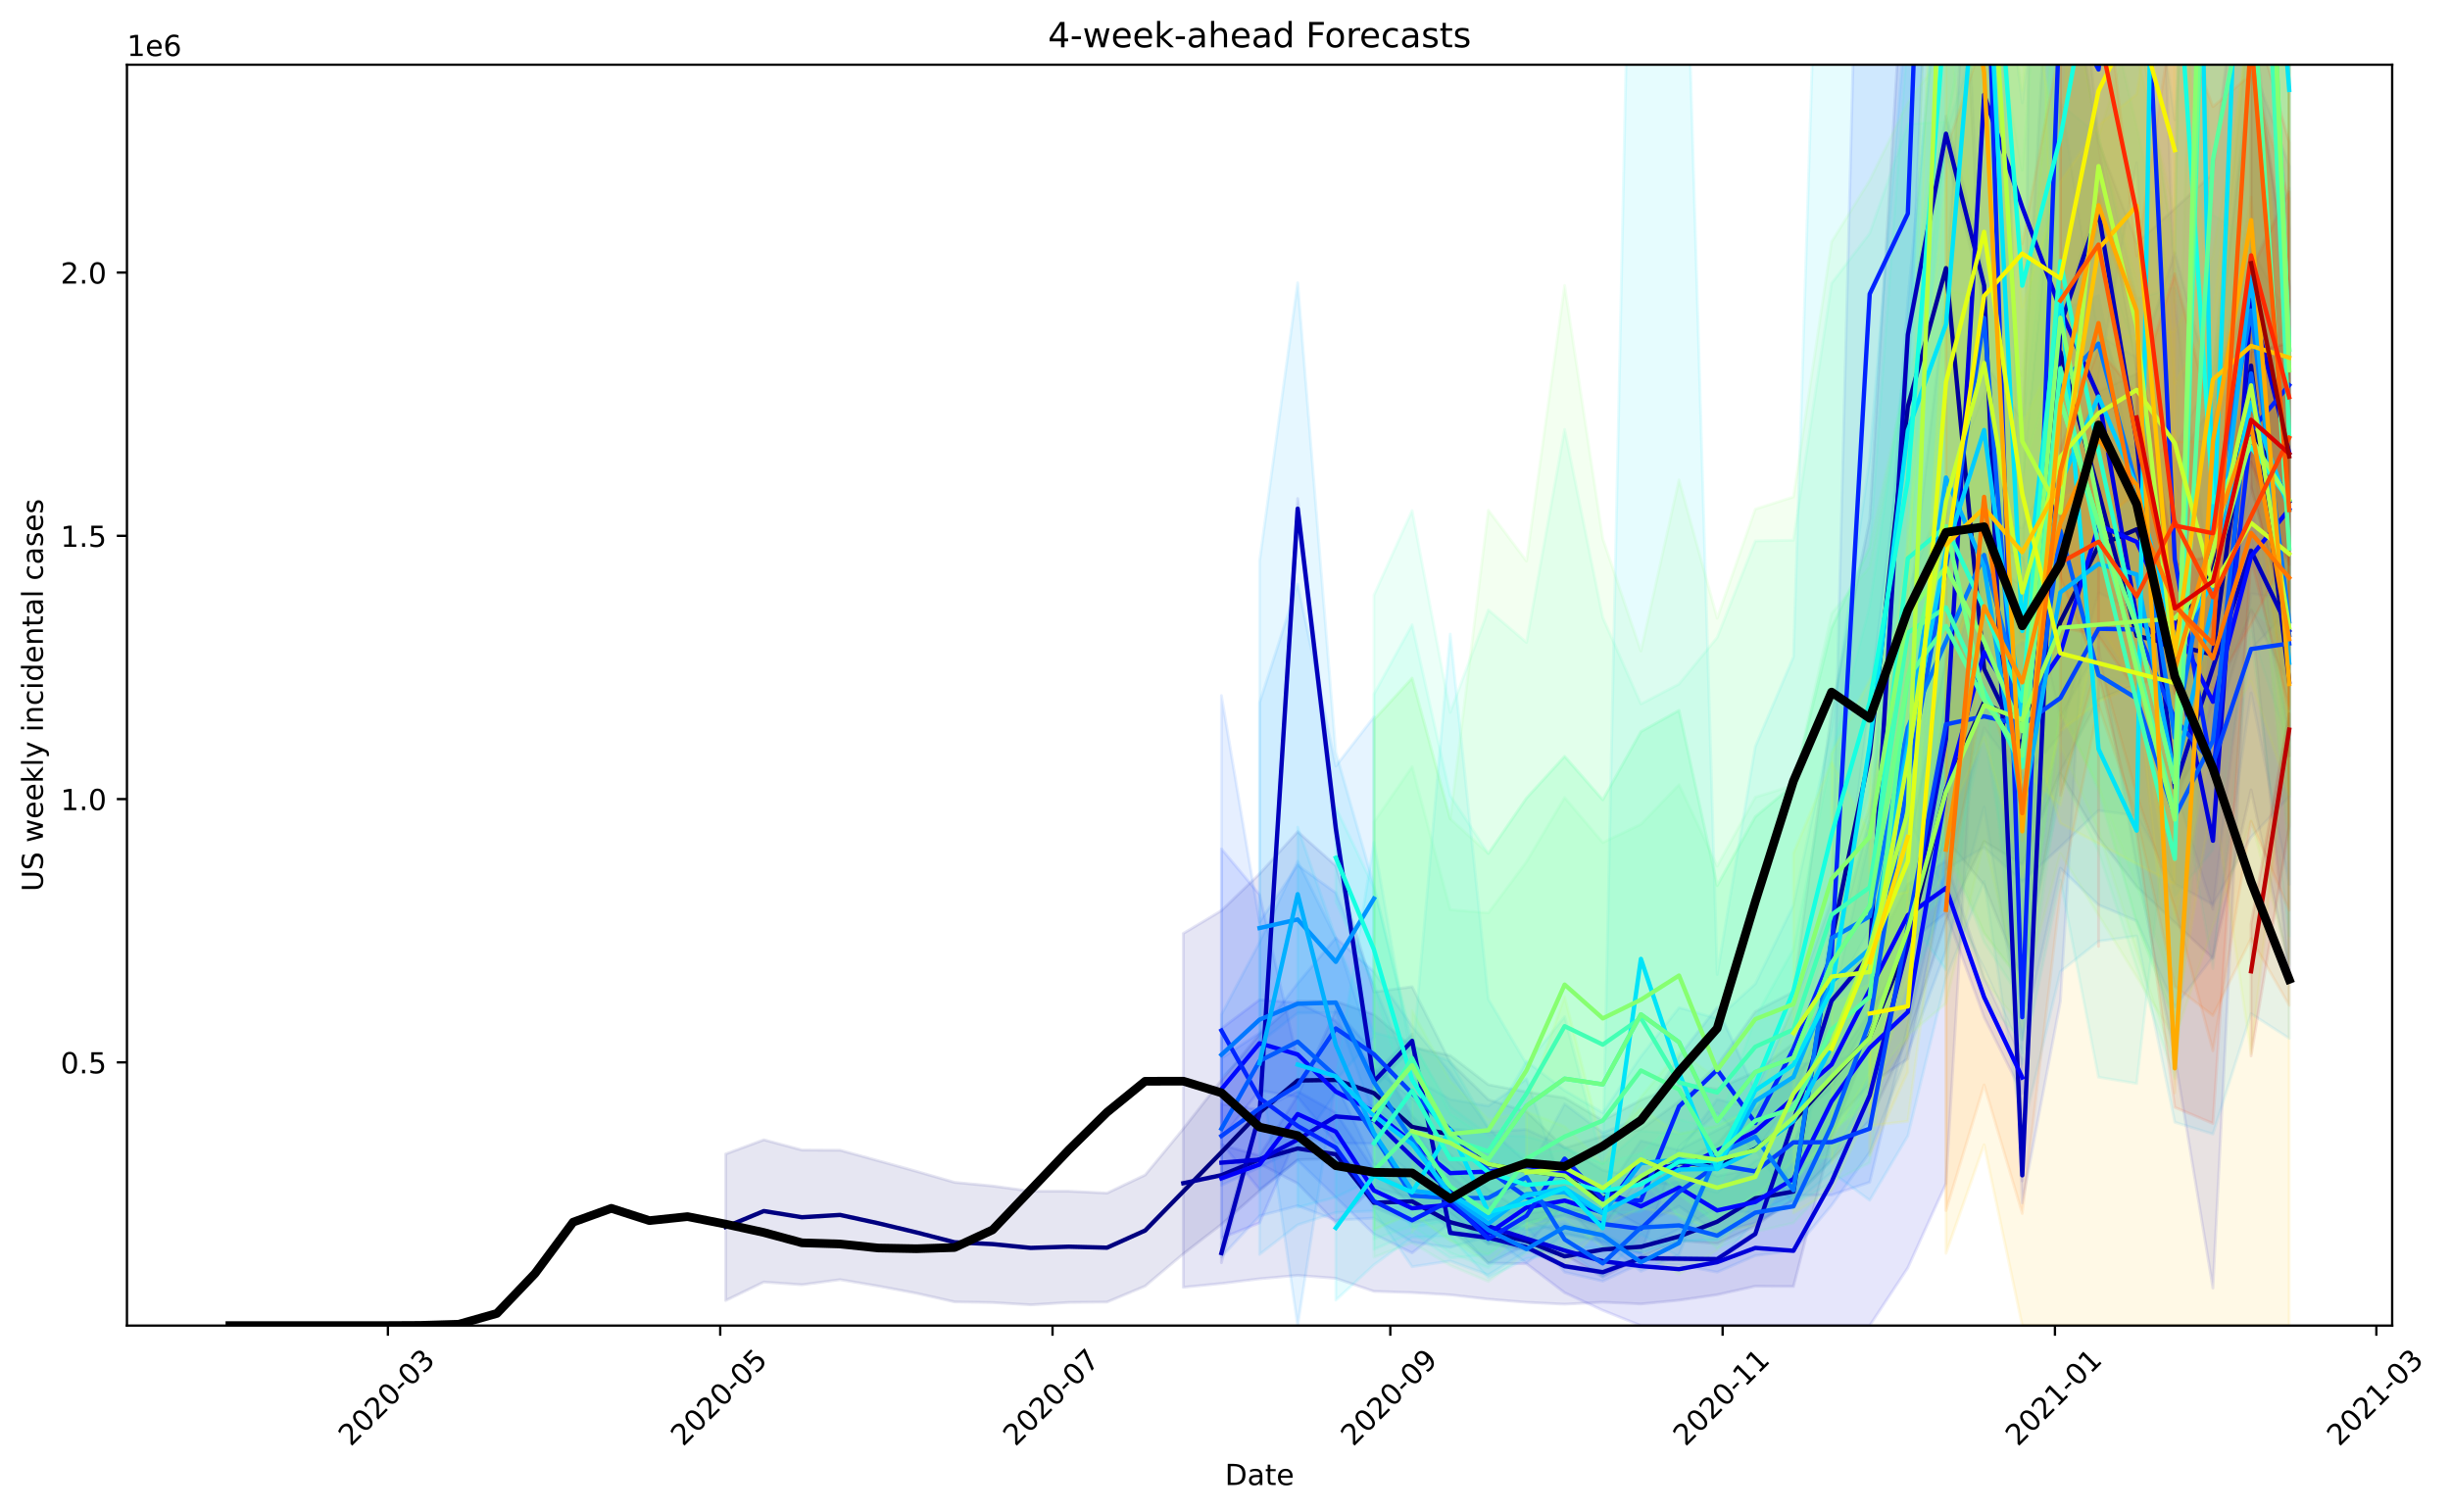 <?xml version="1.0" encoding="utf-8" standalone="no"?>
<!DOCTYPE svg PUBLIC "-//W3C//DTD SVG 1.1//EN"
  "http://www.w3.org/Graphics/SVG/1.1/DTD/svg11.dtd">
<!-- Created with matplotlib (https://matplotlib.org/) -->
<svg height="521.465pt" version="1.1" viewBox="0 0 844.927 521.465" width="844.927pt" xmlns="http://www.w3.org/2000/svg" xmlns:xlink="http://www.w3.org/1999/xlink">
 <defs>
  <style type="text/css">
*{stroke-linecap:butt;stroke-linejoin:round;}
  </style>
 </defs>
 <g id="figure_1">
  <g id="patch_1">
   <path d="M 0 521.465 
L 844.927 521.465 
L 844.927 0 
L 0 0 
z
" style="fill:#ffffff;"/>
  </g>
  <g id="axes_1">
   <g id="patch_2">
    <path d="M 43.781 457.198 
L 824.981 457.198 
L 824.981 22.318 
L 43.781 22.318 
z
" style="fill:#ffffff;"/>
   </g>
   <g id="PolyCollection_1">
    <defs>
     <path d="M 250.26 -123.456 
L 250.26 -72.92 
L 263.412 -79.284 
L 276.563 -78.356 
L 289.715 -80.115 
L 302.866 -77.892 
L 316.018 -75.413 
L 329.169 -72.444 
L 342.321 -72.211 
L 355.472 -71.425 
L 368.624 -72.245 
L 381.775 -72.388 
L 394.927 -77.892 
L 408.078 -88.999 
L 421.23 -99.17 
L 434.381 -110.728 
L 447.533 -121.469 
L 460.684 -121.871 
L 473.836 -117.611 
L 486.987 -105.448 
L 500.139 -103.11 
L 513.29 -92.446 
L 526.442 -90.375 
L 539.593 -88.749 
L 552.745 -80.984 
L 565.896 -87.965 
L 579.048 -93.59 
L 592.199 -92.545 
L 605.351 -98.668 
L 618.502 -107.898 
L 631.654 -121.41 
L 644.805 -135.004 
L 657.957 -163.596 
L 671.109 -203.867 
L 684.26 -231.217 
L 697.412 -223.274 
L 710.563 -255.361 
L 723.715 -280.236 
L 736.866 -285.517 
L 750.018 -248.783 
L 763.169 -267.58 
L 776.321 -311.234 
L 789.472 -285.263 
L 789.472 -411.476 
L 789.472 -411.476 
L 776.321 -435.838 
L 763.169 -381.582 
L 750.018 -361.59 
L 736.866 -392.535 
L 723.715 -386.495 
L 710.563 -358.811 
L 697.412 -319.548 
L 684.26 -327.448 
L 671.109 -294.356 
L 657.957 -229.141 
L 644.805 -192.955 
L 631.654 -177.523 
L 618.502 -161.579 
L 605.351 -151.82 
L 592.199 -145.85 
L 579.048 -147.49 
L 565.896 -142.078 
L 552.745 -135.011 
L 539.593 -142.817 
L 526.442 -144.887 
L 513.29 -147.366 
L 500.139 -157.424 
L 486.987 -160.311 
L 473.836 -171.533 
L 460.684 -176.1 
L 447.533 -176.254 
L 434.381 -164.719 
L 421.23 -148.913 
L 408.078 -132.146 
L 394.927 -116.213 
L 381.775 -109.965 
L 368.624 -110.621 
L 355.472 -110.639 
L 342.321 -112.419 
L 329.169 -113.678 
L 316.018 -117.483 
L 302.866 -121.138 
L 289.715 -124.751 
L 276.563 -124.824 
L 263.412 -128.352 
L 250.26 -123.456 
z
" id="m28e20f7db2" style="stroke:#000080;stroke-opacity:0.1;"/>
    </defs>
    <g clip-path="url(#p984bb11790)">
     <use style="fill:#000080;fill-opacity:0.1;stroke:#000080;stroke-opacity:0.1;" x="0" xlink:href="#m28e20f7db2" y="521.465"/>
    </g>
   </g>
   <g id="PolyCollection_2">
    <path clip-path="url(#p984bb11790)" d="M 408.078 321.947 
L 408.078 443.982 
L 421.23 442.679 
L 434.381 441.06 
L 447.533 439.874 
L 460.684 440.898 
L 473.836 445.393 
L 486.987 445.812 
L 500.139 446.592 
L 513.29 448.087 
L 526.442 449.177 
L 539.593 449.82 
L 552.745 449.141 
L 565.896 449.74 
L 579.048 448.464 
L 592.199 446.566 
L 605.351 443.61 
L 618.502 443.707 
L 631.654 392.5 
L 644.805 357.969 
L 657.957 319.067 
L 671.109 289.476 
L 684.26 305.184 
L 697.412 337.979 
L 710.563 266.786 
L 723.715 288.927 
L 736.866 305.816 
L 763.169 330.565 
L 776.321 272.429 
L 789.472 334.578 
L 789.472 78.663 
L 789.472 78.663 
L 776.321 -50.231 
L 763.169 59.878 
L 736.866 83.926 
L 723.715 48.856 
L 710.563 -92.045 
L 697.412 145.193 
L 684.26 124.133 
L 671.109 -142.516 
L 657.957 -39.292 
L 644.805 178.955 
L 631.654 245.223 
L 618.502 342.076 
L 605.351 348.898 
L 592.199 367.356 
L 579.048 379.792 
L 565.896 389.586 
L 552.745 391.842 
L 539.593 395.946 
L 526.442 383.432 
L 513.29 379.25 
L 500.139 366.404 
L 486.987 340.332 
L 473.836 342.126 
L 460.684 298.616 
L 447.533 286.86 
L 434.381 301.376 
L 421.23 314.044 
L 408.078 321.947 
z
" style="fill:#00009b;fill-opacity:0.1;stroke:#00009b;stroke-opacity:0.1;"/>
   </g>
   <g id="PolyCollection_3">
    <defs>
     <path d="M 421.23 -92.598 
L 421.23 -85.963 
L 434.381 -136.617 
L 447.533 -342.498 
L 460.684 -232.609 
L 473.836 -146.237 
L 486.987 -160.12 
L 500.139 -95.583 
L 513.29 -94.01 
L 526.442 -90.613 
L 539.593 -84.332 
L 552.745 -82.282 
L 565.896 -86.842 
L 592.199 -86.686 
L 605.351 -95.381 
L 618.502 -134.12 
L 631.654 -175.877 
L 644.805 -188.916 
L 657.957 -404.615 
L 671.109 -469.206 
L 684.26 -417.393 
L 697.412 -114.163 
L 710.563 -408.998 
L 723.715 -442.074 
L 736.866 -366.447 
L 750.018 -244.384 
L 763.169 -278.43 
L 776.321 -310.58 
L 789.472 -183.499 
L 789.472 -424.608 
L 789.472 -424.608 
L 776.321 -352.516 
L 763.169 -304.03 
L 750.018 -255.227 
L 736.866 -372.182 
L 723.715 -454.475 
L 710.563 -409.369 
L 697.412 -118.042 
L 684.26 -428.648 
L 671.109 -481.482 
L 657.957 -407.569 
L 644.805 -195.009 
L 631.654 -176.723 
L 618.502 -135.478 
L 605.351 -96.38 
L 592.199 -87.695 
L 565.896 -88.148 
L 552.745 -83.069 
L 539.593 -85.202 
L 526.442 -91.981 
L 513.29 -95.116 
L 500.139 -96.921 
L 486.987 -164.836 
L 473.836 -150.717 
L 460.684 -238.801 
L 447.533 -349.535 
L 434.381 -138.005 
L 421.23 -92.598 
z
" id="m70493fa52b" style="stroke:#0000bb;stroke-opacity:0.1;"/>
    </defs>
    <g clip-path="url(#p984bb11790)">
     <use style="fill:#0000bb;fill-opacity:0.1;stroke:#0000bb;stroke-opacity:0.1;" x="0" xlink:href="#m70493fa52b" y="521.465"/>
    </g>
   </g>
   <g id="PolyCollection_4">
    <path clip-path="url(#p984bb11790)" d="M 421.23 394.851 
L 421.23 407.16 
L 434.381 401.357 
L 447.533 408.167 
L 460.684 421.751 
L 473.836 409.423 
L 486.987 413.206 
L 500.139 424.001 
L 513.29 435.623 
L 526.442 435.858 
L 539.593 445.863 
L 552.745 451.937 
L 565.896 457.198 
L 579.048 457.198 
L 592.199 457.198 
L 605.351 457.198 
L 618.502 457.198 
L 631.654 457.198 
L 644.805 457.198 
L 657.957 437.25 
L 671.109 408.187 
L 684.26 186.408 
L 697.412 192.523 
L 710.563 247.49 
L 723.715 223.273 
L 736.866 298.932 
L 750.018 364.548 
L 763.169 444.253 
L 776.321 185.731 
L 789.472 255.053 
L 789.472 57.244 
L 789.472 57.244 
L 776.321 21.175 
L 763.169 135.684 
L 750.018 87.096 
L 736.866 127.283 
L 723.715 50.229 
L 710.563 -34.15 
L 697.412 -49.591 
L 684.26 -121.015 
L 671.109 101.49 
L 657.957 214.713 
L 644.805 282.892 
L 631.654 332.66 
L 618.502 372.614 
L 605.351 379.515 
L 592.199 394.451 
L 579.048 400.63 
L 565.896 412.082 
L 552.745 417.997 
L 539.593 416.759 
L 526.442 418.578 
L 513.29 410.294 
L 500.139 398.17 
L 486.987 384.847 
L 473.836 362.982 
L 460.684 348.348 
L 447.533 377.927 
L 434.381 398.575 
L 421.23 394.851 
z
" style="fill:#0000da;fill-opacity:0.1;stroke:#0000da;stroke-opacity:0.1;"/>
   </g>
   <g id="PolyCollection_5">
    <defs>
     <path d="M 421.23 -140.743 
L 421.23 -94.447 
L 434.381 -99.683 
L 447.533 -130.245 
L 460.684 -125.998 
L 473.836 -105.023 
L 486.987 -99.715 
L 500.139 -101.522 
L 513.29 -92.388 
L 526.442 -100.249 
L 539.593 -102.233 
L 552.745 -98.28 
L 565.896 -115.09 
L 579.048 -112.018 
L 605.351 -125.06 
L 631.654 -146.024 
L 657.957 -196.166 
L 671.109 -206.634 
L 684.26 -170.6 
L 697.412 -144.263 
L 697.412 -156.198 
L 697.412 -156.198 
L 684.26 -184.492 
L 671.109 -224.51 
L 657.957 -216.443 
L 631.654 -162.568 
L 605.351 -138.619 
L 579.048 -124.772 
L 565.896 -128.032 
L 552.745 -108.976 
L 539.593 -113.204 
L 526.442 -110.068 
L 513.29 -99.874 
L 500.139 -110.908 
L 486.987 -110.817 
L 473.836 -117.829 
L 460.684 -137.691 
L 447.533 -145.059 
L 434.381 -138.708 
L 421.23 -140.743 
z
" id="m501c6a6d67" style="stroke:#0000fa;stroke-opacity:0.1;"/>
    </defs>
    <g clip-path="url(#p984bb11790)">
     <use style="fill:#0000fa;fill-opacity:0.1;stroke:#0000fa;stroke-opacity:0.1;" x="0" xlink:href="#m501c6a6d67" y="521.465"/>
    </g>
   </g>
   <g id="PolyCollection_6">
    <defs>
     <path d="M 421.23 -166.751 
L 421.23 -128.906 
L 434.381 -145.397 
L 447.533 -143.06 
L 460.684 -127.17 
L 473.836 -127.044 
L 500.139 -106.313 
L 513.29 -108.079 
L 526.442 -112.129 
L 539.593 -110.769 
L 552.745 -105.887 
L 565.896 -98.678 
L 579.048 -105.487 
L 592.199 -96.264 
L 605.351 -99.651 
L 618.502 -107.163 
L 631.654 -133.434 
L 644.805 -147.469 
L 657.957 -156.27 
L 671.109 -219.893 
L 684.26 -270.397 
L 697.412 -252.614 
L 710.563 -268.128 
L 723.715 -317.082 
L 736.866 -310.433 
L 750.018 -280.907 
L 763.169 -254.908 
L 776.321 -297.494 
L 789.472 -311.216 
L 789.472 -391.041 
L 789.472 -391.041 
L 776.321 -370.996 
L 763.169 -311.804 
L 750.018 -338.849 
L 736.866 -366.904 
L 723.715 -372.091 
L 710.563 -337.043 
L 697.412 -306.635 
L 684.26 -332.49 
L 671.109 -281.79 
L 657.957 -193.483 
L 644.805 -172.281 
L 631.654 -153.318 
L 618.502 -127.728 
L 605.351 -118.451 
L 592.199 -115.826 
L 579.048 -121.072 
L 565.896 -115.436 
L 552.745 -117.835 
L 539.593 -125.823 
L 526.442 -131.909 
L 513.29 -130.995 
L 500.139 -132.142 
L 473.836 -152.965 
L 460.684 -169.331 
L 447.533 -175.602 
L 434.381 -176.66 
L 421.23 -166.751 
z
" id="m1dd52d543a" style="stroke:#0008ff;stroke-opacity:0.1;"/>
    </defs>
    <g clip-path="url(#p984bb11790)">
     <use style="fill:#0008ff;fill-opacity:0.1;stroke:#0008ff;stroke-opacity:0.1;" x="0" xlink:href="#m1dd52d543a" y="521.465"/>
    </g>
   </g>
   <g id="PolyCollection_7">
    <path clip-path="url(#p984bb11790)" d="M 421.23 292.761 
L 421.23 394.288 
L 434.381 410.234 
L 447.533 400.221 
L 460.684 412.917 
L 473.836 425.606 
L 486.987 432.144 
L 500.139 421.801 
L 513.29 435.731 
L 526.442 429.385 
L 539.593 415.522 
L 552.745 429.456 
L 565.896 432.333 
L 579.048 395.498 
L 592.199 383.787 
L 605.351 397.464 
L 618.502 377.644 
L 631.654 345.304 
L 644.805 241.974 
L 657.957 134.59 
L 671.109 -161.066 
L 684.26 122.957 
L 697.412 414.892 
L 710.563 345.365 
L 723.715 130.152 
L 736.866 56.08 
L 750.018 271.99 
L 763.169 313.62 
L 776.321 204.745 
L 789.472 206.615 
L 789.472 64.836 
L 789.472 64.836 
L 776.321 92.176 
L 763.169 209.277 
L 750.018 103.772 
L 736.866 -258.273 
L 723.715 -149.915 
L 710.563 -1012.383 
L 697.412 222.424 
L 684.26 -300.096 
L 671.109 -389.565 
L 657.957 -1.01 
L 644.805 -202.832 
L 631.654 310.479 
L 618.502 347.112 
L 605.351 376.264 
L 592.199 347.397 
L 579.048 364.3 
L 565.896 385.358 
L 552.745 390.693 
L 539.593 380.734 
L 526.442 405.241 
L 513.29 415.914 
L 500.139 405.371 
L 486.987 407.075 
L 473.836 401.152 
L 460.684 373.739 
L 447.533 365.798 
L 434.381 308.532 
L 421.23 292.761 
z
" style="fill:#0024ff;fill-opacity:0.1;stroke:#0024ff;stroke-opacity:0.1;"/>
   </g>
   <g id="PolyCollection_8">
    <defs>
     <path d="M 421.23 -156.508 
L 421.23 -112.645 
L 434.381 -118.829 
L 447.533 -125.512 
L 460.684 -144.637 
L 473.836 -139.55 
L 486.987 -129.179 
L 500.139 -119.346 
L 513.29 -106.505 
L 526.442 -100.232 
L 539.593 -95.982 
L 552.745 -92.938 
L 565.896 -91.05 
L 579.048 -97.57 
L 592.199 -104.789 
L 605.351 -102.917 
L 618.502 -109.216 
L 631.654 -109.278 
L 644.805 -113.714 
L 671.109 -221.692 
L 684.26 -229.191 
L 697.412 -217.322 
L 710.563 -229.381 
L 723.715 -241.922 
L 736.866 -240.047 
L 750.018 -216.654 
L 763.169 -209.447 
L 776.321 -232.702 
L 789.472 -246.703 
L 789.472 -362.652 
L 789.472 -362.652 
L 776.321 -371.131 
L 763.169 -325.086 
L 750.018 -355.76 
L 736.866 -376.396 
L 723.715 -410.036 
L 710.563 -367.617 
L 697.412 -339.313 
L 684.26 -344.737 
L 671.109 -336.681 
L 644.805 -160.586 
L 631.654 -154.796 
L 618.502 -154.718 
L 605.351 -139.062 
L 592.199 -142.31 
L 579.048 -124.072 
L 565.896 -108.427 
L 552.745 -108.286 
L 539.593 -113.826 
L 526.442 -120.608 
L 513.29 -132.33 
L 500.139 -151.613 
L 486.987 -167.507 
L 473.836 -186.311 
L 460.684 -197.98 
L 447.533 -182.308 
L 434.381 -165.248 
L 421.23 -156.508 
z
" id="m10e0532638" style="stroke:#0040ff;stroke-opacity:0.1;"/>
    </defs>
    <g clip-path="url(#p984bb11790)">
     <use style="fill:#0040ff;fill-opacity:0.1;stroke:#0040ff;stroke-opacity:0.1;" x="0" xlink:href="#m10e0532638" y="521.465"/>
    </g>
   </g>
   <g id="PolyCollection_9">
    <path clip-path="url(#p984bb11790)" d="M 421.23 239.904 
L 421.23 433.478 
L 434.381 419.372 
L 447.533 415.874 
L 460.684 420.876 
L 473.836 420.134 
L 486.987 428.421 
L 500.139 430.237 
L 513.29 426.417 
L 526.442 423.078 
L 539.593 438.791 
L 552.745 441.887 
L 565.896 435.707 
L 579.048 436.25 
L 592.199 438.768 
L 605.351 433.06 
L 618.502 431.378 
L 631.654 415.714 
L 644.805 397.391 
L 657.957 363.116 
L 671.109 327.863 
L 684.26 278.311 
L 697.412 358.696 
L 710.563 299.451 
L 723.715 312.116 
L 736.866 317.63 
L 750.018 347.351 
L 763.169 329.998 
L 776.321 238.974 
L 789.472 305.057 
L 789.472 106.539 
L 789.472 106.539 
L 776.321 0.456 
L 763.169 127.134 
L 750.018 155.068 
L 736.866 123.256 
L 723.715 115.605 
L 710.563 33.993 
L 697.412 166.234 
L 684.26 -131.314 
L 671.109 -35.815 
L 657.957 103.695 
L 644.805 288.513 
L 631.654 347.884 
L 618.502 395.849 
L 605.351 400.334 
L 592.199 411.287 
L 579.048 407.72 
L 565.896 408.704 
L 552.745 420.74 
L 539.593 411.531 
L 526.442 372.107 
L 513.29 381.472 
L 500.139 379.124 
L 486.987 371.676 
L 473.836 339.674 
L 460.684 307.923 
L 447.533 298.391 
L 434.381 318.013 
L 421.23 239.904 
z
" style="fill:#005cff;fill-opacity:0.1;stroke:#005cff;stroke-opacity:0.1;"/>
   </g>
   <g id="PolyCollection_10">
    <defs>
     <path d="M 421.23 -171.575 
L 421.23 -149.799 
L 434.381 -161.845 
L 447.533 -172.063 
L 460.684 -172.237 
L 473.836 -136.747 
L 500.139 -106.672 
L 513.29 -95.592 
L 526.442 -85.8 
L 539.593 -95.918 
L 552.745 -93.608 
L 565.896 -82.962 
L 579.048 -88.714 
L 592.199 -121.662 
L 605.351 -124.99 
L 618.502 -105.975 
L 631.654 -176.778 
L 644.805 -201.35 
L 657.957 -239.508 
L 684.26 -187.488 
L 697.412 -158.307 
L 710.563 -355.83 
L 723.715 -382.784 
L 736.866 -347.747 
L 750.018 -264.163 
L 763.169 -327.169 
L 776.321 -395.524 
L 789.472 -292.216 
L 789.472 -319.847 
L 789.472 -319.847 
L 776.321 -423.252 
L 763.169 -347.633 
L 750.018 -284.845 
L 736.866 -354.525 
L 723.715 -419.493 
L 710.563 -414.399 
L 697.412 -298.143 
L 684.26 -385.861 
L 657.957 -318.66 
L 644.805 -242.954 
L 631.654 -205.196 
L 618.502 -113.263 
L 605.351 -131.421 
L 592.199 -124.35 
L 579.048 -95.165 
L 565.896 -89.426 
L 552.745 -96.028 
L 539.593 -99.224 
L 526.442 -97.411 
L 513.29 -99.568 
L 500.139 -111.495 
L 473.836 -158.075 
L 460.684 -197.873 
L 447.533 -224.441 
L 434.381 -196.481 
L 421.23 -171.575 
z
" id="m4b95b78ad8" style="stroke:#0078ff;stroke-opacity:0.1;"/>
    </defs>
    <g clip-path="url(#p984bb11790)">
     <use style="fill:#0078ff;fill-opacity:0.1;stroke:#0078ff;stroke-opacity:0.1;" x="0" xlink:href="#m4b95b78ad8" y="521.465"/>
    </g>
   </g>
   <g id="PolyCollection_11">
    <defs>
     <path d="M 434.381 -279.101 
L 434.381 -154.292 
L 447.533 -64.266 
L 460.684 -148.877 
L 473.836 -163.639 
L 473.836 -274.209 
L 473.836 -274.209 
L 460.684 -257.249 
L 447.533 -319.991 
L 434.381 -279.101 
z
" id="m7f9ec40d86" style="stroke:#0094ff;stroke-opacity:0.1;"/>
    </defs>
    <g clip-path="url(#p984bb11790)">
     <use style="fill:#0094ff;fill-opacity:0.1;stroke:#0094ff;stroke-opacity:0.1;" x="0" xlink:href="#m7f9ec40d86" y="521.465"/>
    </g>
   </g>
   <g id="PolyCollection_12">
    <path clip-path="url(#p984bb11790)" d="M 434.381 193.562 
L 434.381 432.641 
L 447.533 422.443 
L 460.684 418.179 
L 473.836 417.688 
L 486.987 436.894 
L 500.139 434.92 
L 513.29 439.71 
L 526.442 431.467 
L 539.593 430.517 
L 552.745 440.352 
L 565.896 425.669 
L 579.048 433.489 
L 592.199 435.64 
L 605.351 421.01 
L 618.502 415.504 
L 631.654 404.266 
L 644.805 414 
L 657.957 391.766 
L 671.109 337.532 
L 684.26 303.953 
L 697.412 390.608 
L 710.563 335.106 
L 723.715 324.625 
L 736.866 322.844 
L 750.018 387.057 
L 763.169 391.157 
L 776.321 349.635 
L 789.472 358.145 
L 789.472 -62.412 
L 789.472 -62.412 
L 776.321 -298.496 
L 763.169 -126.596 
L 750.018 41.295 
L 736.866 -54.464 
L 723.715 -61.246 
L 710.563 -77.596 
L 697.412 35.45 
L 684.26 -72.189 
L 671.109 -142.639 
L 657.957 -1.601 
L 644.805 157.866 
L 631.654 250.834 
L 618.502 312.161 
L 605.351 339.314 
L 592.199 351.299 
L 579.048 347.489 
L 565.896 364.337 
L 552.745 383.811 
L 539.593 376.08 
L 526.442 365.998 
L 513.29 388.92 
L 500.139 366.11 
L 486.987 360.689 
L 473.836 305.477 
L 460.684 259.414 
L 447.533 97.525 
L 434.381 193.562 
z
" style="fill:#00b0ff;fill-opacity:0.1;stroke:#00b0ff;stroke-opacity:0.1;"/>
   </g>
   <g id="PolyCollection_13">
    <defs>
     <path d="M 447.533 -236.201 
L 447.533 -105.055 
L 460.684 -108.548 
L 473.836 -114.827 
L 486.987 -98.116 
L 500.139 -100.593 
L 513.29 -93.199 
L 526.442 -92.094 
L 539.593 -90.948 
L 552.745 -91.159 
L 565.896 -89.544 
L 579.048 -93.59 
L 592.199 -93.81 
L 605.351 -101.686 
L 618.502 -107.898 
L 631.654 -121.186 
L 644.805 -146.609 
L 657.957 -179.447 
L 671.109 -211.279 
L 684.26 -268.739 
L 697.412 -188.918 
L 710.563 -247.067 
L 723.715 -288.822 
L 736.866 -284.813 
L 750.018 -212.406 
L 763.169 -228.287 
L 776.321 -303.835 
L 789.472 -263.583 
L 789.472 -423.54 
L 789.472 -423.54 
L 776.321 -498.031 
L 763.169 -393.067 
L 750.018 -422.377 
L 736.866 -418.403 
L 723.715 -474.885 
L 710.563 -485.618 
L 697.412 -374.552 
L 684.26 -517.168 
L 671.109 -475.548 
L 657.957 -368.621 
L 644.805 -238.573 
L 631.654 -194.102 
L 618.502 -154.718 
L 605.351 -140.788 
L 592.199 -133.188 
L 579.048 -130.351 
L 565.896 -131.442 
L 552.745 -120.164 
L 539.593 -125.823 
L 526.442 -129.52 
L 513.29 -130.065 
L 500.139 -139.849 
L 486.987 -162.003 
L 473.836 -165.257 
L 460.684 -197.873 
L 447.533 -236.201 
z
" id="m859548c6a7" style="stroke:#00ccff;stroke-opacity:0.1;"/>
    </defs>
    <g clip-path="url(#p984bb11790)">
     <use style="fill:#00ccff;fill-opacity:0.1;stroke:#00ccff;stroke-opacity:0.1;" x="0" xlink:href="#m859548c6a7" y="521.465"/>
    </g>
   </g>
   <g id="PolyCollection_14">
    <path clip-path="url(#p984bb11790)" d="M 460.684 371.943 
L 460.684 448.417 
L 473.836 436.23 
L 486.987 426.736 
L 500.139 426.454 
L 513.29 440.706 
L 526.442 434.088 
L 539.593 432.086 
L 552.745 435.265 
L 565.896 435.449 
L 579.048 428.202 
L 592.199 427.654 
L 605.351 415.697 
L 618.502 415.484 
L 631.654 407.803 
L 644.805 369.697 
L 657.957 316.165 
L 671.109 334.554 
L 684.26 232.502 
L 697.412 366.873 
L 710.563 303.591 
L 723.715 371.53 
L 736.866 373.712 
L 750.018 258.89 
L 763.169 334.067 
L 776.321 219.83 
L 789.472 322.817 
L 789.472 -1755.409 
L 789.472 -1755.409 
L 776.321 -1540.984 
L 763.169 -651.053 
L 750.018 -10703.977 
L 736.866 -226.632 
L 723.715 -39.471 
L 710.563 -522.278 
L 697.412 -245.369 
L 684.26 -1197.513 
L 671.109 -2226.827 
L 657.957 -381.746 
L 644.805 -116.931 
L 631.654 -191.016 
L 618.502 226.579 
L 605.351 257.472 
L 592.199 336.086 
L 579.048 -111.359 
L 565.896 -221.673 
L 552.745 401.279 
L 539.593 350.662 
L 526.442 366.999 
L 513.29 344.645 
L 500.139 218.698 
L 486.987 366.509 
L 473.836 290.512 
L 460.684 371.943 
z
" style="fill:#00e4f8;fill-opacity:0.1;stroke:#00e4f8;stroke-opacity:0.1;"/>
   </g>
   <g id="PolyCollection_15">
    <path clip-path="url(#p984bb11790)" d="M 460.684 278.493 
L 460.684 311.011 
L 473.836 340.342 
L 486.987 384.457 
L 500.139 404.68 
L 513.29 413.365 
L 526.442 417.959 
L 539.593 415.493 
L 552.745 418.854 
L 565.896 417.784 
L 579.048 409.258 
L 592.199 410.005 
L 605.351 386.167 
L 618.502 364.656 
L 631.654 317.83 
L 644.805 272.309 
L 657.957 200.658 
L 671.109 45.916 
L 684.26 -36.979 
L 697.412 163.167 
L 710.563 119.056 
L 723.715 83.791 
L 736.866 123.112 
L 750.018 93.114 
L 763.169 242.09 
L 776.321 209.651 
L 789.472 221.607 
L 789.472 103.006 
L 789.472 103.006 
L 776.321 81.55 
L 763.169 74.218 
L 750.018 -167.921 
L 736.866 -179.837 
L 723.715 -165.474 
L 710.563 -46.318 
L 697.412 16.565 
L 684.26 -137.18 
L 671.109 -58.323 
L 657.957 119.704 
L 644.805 208.99 
L 631.654 260.075 
L 618.502 327.36 
L 605.351 350.917 
L 592.199 389.308 
L 579.048 386.155 
L 565.896 397.676 
L 552.745 401.301 
L 539.593 396.38 
L 526.442 398.637 
L 513.29 392.798 
L 500.139 384.108 
L 486.987 358.235 
L 473.836 306.216 
L 460.684 278.493 
z
" style="fill:#16ffe1;fill-opacity:0.1;stroke:#16ffe1;stroke-opacity:0.1;"/>
   </g>
   <g id="PolyCollection_16">
    <path clip-path="url(#p984bb11790)" d="M 473.836 239.395 
L 473.836 430.893 
L 486.987 425.199 
L 500.139 433.902 
L 513.29 432.656 
L 526.442 422.185 
L 539.593 417.747 
L 552.745 419.441 
L 565.896 398.032 
L 579.048 411.758 
L 592.199 421.999 
L 605.351 411.715 
L 618.502 408.146 
L 631.654 390.694 
L 644.805 377.85 
L 657.957 306.311 
L 671.109 290.237 
L 684.26 324.942 
L 697.412 345.256 
L 710.563 243.012 
L 723.715 272.939 
L 736.866 318.155 
L 750.018 352.318 
L 763.169 197.196 
L 776.321 121.164 
L 789.472 273.987 
L 789.472 -241.024 
L 789.472 -241.024 
L 776.321 -664.833 
L 763.169 -757.13 
L 750.018 87.388 
L 736.866 3.149 
L 723.715 -58.667 
L 710.563 -156.097 
L 697.412 22.62 
L 684.26 -36.535 
L 671.109 3.75 
L 657.957 11.03 
L 644.805 188.609 
L 631.654 216.579 
L 618.502 270.686 
L 605.351 281.685 
L 592.199 305.441 
L 579.048 244.995 
L 565.896 252.329 
L 552.745 275.85 
L 539.593 260.862 
L 526.442 275.261 
L 513.29 294.371 
L 500.139 274.39 
L 486.987 215.474 
L 473.836 239.395 
z
" style="fill:#2cffca;fill-opacity:0.1;stroke:#2cffca;stroke-opacity:0.1;"/>
   </g>
   <g id="PolyCollection_17">
    <path clip-path="url(#p984bb11790)" d="M 473.836 205.269 
L 473.836 427.343 
L 486.987 422.811 
L 500.139 432.099 
L 513.29 437.208 
L 526.442 425.977 
L 539.593 419.511 
L 552.745 415.973 
L 565.896 400.481 
L 579.048 420.208 
L 592.199 424.837 
L 605.351 417.987 
L 618.502 413.352 
L 631.654 395.993 
L 644.805 388.07 
L 657.957 322.323 
L 671.109 307.691 
L 684.26 345.495 
L 697.412 358.44 
L 710.563 266.651 
L 723.715 293.672 
L 736.866 333.638 
L 750.018 372.044 
L 763.169 220.906 
L 776.321 154.909 
L 789.472 296.437 
L 789.472 -238.402 
L 789.472 -238.402 
L 776.321 -681.011 
L 763.169 -857.869 
L 750.018 104.2 
L 736.866 44.057 
L 723.715 -14.2 
L 710.563 -109.73 
L 697.412 58.679 
L 684.26 -16.691 
L 671.109 41.891 
L 657.957 42.83 
L 644.805 80.451 
L 631.654 97.683 
L 618.502 186.309 
L 605.351 186.565 
L 592.199 219.848 
L 579.048 235.901 
L 565.896 242.784 
L 552.745 212.994 
L 539.593 148.107 
L 526.442 221.576 
L 513.29 210.352 
L 500.139 245.693 
L 486.987 176.104 
L 473.836 205.269 
z
" style="fill:#43ffb4;fill-opacity:0.1;stroke:#43ffb4;stroke-opacity:0.1;"/>
   </g>
   <g id="PolyCollection_18">
    <path clip-path="url(#p984bb11790)" d="M 473.836 283.534 
L 473.836 433.594 
L 486.987 428.652 
L 500.139 436.453 
L 513.29 441.987 
L 526.442 432.144 
L 539.593 430.769 
L 552.745 424.109 
L 565.896 406.939 
L 579.048 419.509 
L 592.199 430.569 
L 605.351 424.83 
L 618.502 421.785 
L 631.654 407.785 
L 644.805 400.96 
L 657.957 312.853 
L 671.109 294.274 
L 684.26 321.859 
L 697.412 338.962 
L 710.563 245.825 
L 723.715 271.256 
L 736.866 305.538 
L 750.018 340.679 
L 763.169 229.053 
L 776.321 162.651 
L 789.472 289.339 
L 789.472 -10.632 
L 789.472 -10.632 
L 776.321 -263.621 
L 763.169 -231.819 
L 750.018 174.301 
L 736.866 96.813 
L 723.715 47.259 
L 710.563 -19.524 
L 697.412 129.568 
L 684.26 102.261 
L 671.109 100.454 
L 657.957 128.167 
L 644.805 195.456 
L 631.654 211.646 
L 618.502 270.858 
L 605.351 274.946 
L 592.199 298.728 
L 579.048 270.647 
L 565.896 284.294 
L 552.745 290.587 
L 539.593 275.054 
L 526.442 297.191 
L 513.29 314.859 
L 500.139 313.751 
L 486.987 264.421 
L 473.836 283.534 
z
" style="fill:#5aff9d;fill-opacity:0.1;stroke:#5aff9d;stroke-opacity:0.1;"/>
   </g>
   <g id="PolyCollection_19">
    <path clip-path="url(#p984bb11790)" d="M 473.836 248.214 
L 473.836 424.111 
L 486.987 418.4 
L 500.139 427.856 
L 513.29 432.656 
L 526.442 422.185 
L 539.593 417.747 
L 552.745 419.441 
L 565.896 398.032 
L 579.048 411.758 
L 592.199 421.999 
L 605.351 411.715 
L 618.502 408.146 
L 631.654 390.694 
L 644.805 377.85 
L 657.957 312.853 
L 671.109 290.237 
L 684.26 321.859 
L 697.412 338.962 
L 710.563 245.825 
L 723.715 271.256 
L 736.866 318.155 
L 750.018 352.318 
L 763.169 197.196 
L 776.321 121.164 
L 789.472 273.987 
L 789.472 -241.024 
L 789.472 -241.024 
L 776.321 -664.833 
L 763.169 -757.13 
L 750.018 87.388 
L 736.866 3.149 
L 723.715 47.259 
L 710.563 -19.524 
L 697.412 129.568 
L 684.26 102.261 
L 671.109 3.75 
L 657.957 128.167 
L 644.805 188.609 
L 631.654 216.579 
L 618.502 270.686 
L 605.351 281.685 
L 592.199 305.441 
L 579.048 244.995 
L 565.896 252.329 
L 552.745 275.85 
L 539.593 260.862 
L 526.442 275.261 
L 513.29 294.371 
L 500.139 282.405 
L 486.987 233.895 
L 473.836 248.214 
z
" style="fill:#70ff87;fill-opacity:0.1;stroke:#70ff87;stroke-opacity:0.1;"/>
   </g>
   <g id="PolyCollection_20">
    <path clip-path="url(#p984bb11790)" d="M 473.836 248.214 
L 473.836 424.111 
L 486.987 418.4 
L 500.139 427.856 
L 513.29 435.431 
L 526.442 423.815 
L 539.593 415.469 
L 552.745 412.66 
L 565.896 399.507 
L 579.048 407.377 
L 592.199 421.31 
L 605.351 412.6 
L 618.502 408.552 
L 631.654 389.394 
L 644.805 380.937 
L 657.957 320.275 
L 671.109 300.721 
L 684.26 337.904 
L 697.412 354.525 
L 710.563 257.171 
L 723.715 286.514 
L 736.866 328.245 
L 750.018 367.603 
L 763.169 204.453 
L 776.321 134.35 
L 789.472 283.745 
L 789.472 -298.521 
L 789.472 -298.521 
L 776.321 -777.093 
L 763.169 -967.642 
L 750.018 73.289 
L 736.866 18.802 
L 723.715 -37.244 
L 710.563 -140.654 
L 697.412 31.117 
L 684.26 -59.092 
L 671.109 17.427 
L 657.957 35.36 
L 644.805 62.159 
L 631.654 83.391 
L 618.502 171.387 
L 605.351 175.582 
L 592.199 213.215 
L 579.048 165.487 
L 565.896 224.561 
L 552.745 185.813 
L 539.593 98.459 
L 526.442 193.521 
L 513.29 175.958 
L 500.139 282.405 
L 486.987 233.895 
L 473.836 248.214 
z
" style="fill:#87ff70;fill-opacity:0.1;stroke:#87ff70;stroke-opacity:0.1;"/>
   </g>
   <g id="PolyCollection_21">
    <defs>
     <path d="M 486.987 -172.874 
L 486.987 -96.516 
L 500.139 -111.735 
L 513.29 -102.799 
L 526.442 -98.083 
L 539.593 -100.943 
L 552.745 -91.159 
L 565.896 -89.957 
L 579.048 -81.971 
L 592.199 -90.296 
L 605.351 -108.547 
L 618.502 -121.214 
L 631.654 -122.43 
L 644.805 -147.78 
L 657.957 -164.363 
L 671.109 -175.356 
L 684.26 -231.51 
L 697.412 -176.753 
L 710.563 -227.115 
L 750.018 -163.273 
L 763.169 -201.909 
L 776.321 -238.505 
L 789.472 -188.965 
L 789.472 -536.085 
L 789.472 -536.085 
L 776.321 -513.677 
L 763.169 -433.272 
L 750.018 -407.164 
L 710.563 -403.279 
L 697.412 -374.552 
L 684.26 -334.277 
L 671.109 -319.925 
L 657.957 -231.221 
L 644.805 -182.108 
L 631.654 -174.77 
L 618.502 -151.682 
L 605.351 -136.629 
L 592.199 -149.483 
L 579.048 -158.788 
L 565.896 -143.088 
L 552.745 -120.143 
L 539.593 -132.95 
L 526.442 -138.039 
L 513.29 -135.355 
L 500.139 -148.631 
L 486.987 -172.874 
z
" id="m3f3a767c15" style="stroke:#9dff5a;stroke-opacity:0.1;"/>
    </defs>
    <g clip-path="url(#p984bb11790)">
     <use style="fill:#9dff5a;fill-opacity:0.1;stroke:#9dff5a;stroke-opacity:0.1;" x="0" xlink:href="#m3f3a767c15" y="521.465"/>
    </g>
   </g>
   <g id="PolyCollection_22">
    <path clip-path="url(#p984bb11790)" d="M 526.442 381.02 
L 526.442 429.355 
L 539.593 436.611 
L 552.745 422.839 
L 565.896 416.668 
L 579.048 419.18 
L 592.199 425.148 
L 605.351 422.631 
L 618.502 403.911 
L 631.654 392.897 
L 644.805 370.074 
L 657.957 337.309 
L 671.109 112.854 
L 684.26 211.45 
L 697.412 265.524 
L 710.563 277.663 
L 723.715 214.785 
L 736.866 236.652 
L 750.018 316.782 
L 763.169 255.928 
L 776.321 234.973 
L 789.472 274.127 
L 789.472 139.262 
L 789.472 139.262 
L 776.321 -2.589 
L 763.169 109.135 
L 750.018 132.312 
L 736.866 -47.411 
L 723.715 -149.006 
L 710.563 54.256 
L 697.412 -13.906 
L 684.26 -583.207 
L 671.109 -306.021 
L 657.957 210.181 
L 644.805 277.077 
L 631.654 322.064 
L 618.502 346.858 
L 605.351 381.84 
L 592.199 388.276 
L 579.048 391.114 
L 565.896 382.248 
L 552.745 395.662 
L 539.593 343.751 
L 526.442 381.02 
z
" style="fill:#b4ff43;fill-opacity:0.1;stroke:#b4ff43;stroke-opacity:0.1;"/>
   </g>
   <g id="PolyCollection_23">
    <defs>
     <path d="M 618.502 -227.19 
L 618.502 -103.105 
L 631.654 -110.762 
L 644.805 -138.774 
L 657.957 -183.553 
L 671.109 -237.971 
L 684.26 -267.081 
L 697.412 -218.754 
L 710.563 -269.226 
L 723.715 -279.523 
L 736.866 -285.037 
L 750.018 -167.36 
L 763.169 -247.127 
L 776.321 -158.051 
L 789.472 -272.262 
L 789.472 -388.608 
L 789.472 -388.608 
L 776.321 -524.166 
L 763.169 -391.803 
L 750.018 -569.815 
L 736.866 -488.959 
L 723.715 -478.353 
L 710.563 -458.543 
L 697.412 -415.516 
L 684.26 -525.393 
L 671.109 -459.209 
L 657.957 -335.481 
L 644.805 -233.67 
L 631.654 -258.537 
L 618.502 -227.19 
z
" id="m689c278f61" style="stroke:#caff2c;stroke-opacity:0.1;"/>
    </defs>
    <g clip-path="url(#p984bb11790)">
     <use style="fill:#caff2c;fill-opacity:0.1;stroke:#caff2c;stroke-opacity:0.1;" x="0" xlink:href="#m689c278f61" y="521.465"/>
    </g>
   </g>
   <g id="PolyCollection_24">
    <path clip-path="url(#p984bb11790)" d="M 631.654 259.992 
L 631.654 401.331 
L 657.957 357.66 
L 671.109 232.89 
L 684.26 193.797 
L 697.412 244.147 
L 710.563 283.98 
L 750.018 305.028 
L 750.018 148.736 
L 750.018 148.736 
L 710.563 172.095 
L 697.412 -197.67 
L 684.26 -407.961 
L 671.109 -162.62 
L 657.957 209.319 
L 631.654 259.992 
z
" style="fill:#e1ff16;fill-opacity:0.1;stroke:#e1ff16;stroke-opacity:0.1;"/>
   </g>
   <g id="PolyCollection_25">
    <path clip-path="url(#p984bb11790)" d="M 644.805 310.817 
L 644.805 388.305 
L 657.957 386.707 
L 671.109 287.626 
L 684.26 229.975 
L 697.412 220.62 
L 710.563 226.103 
L 723.715 184.715 
L 736.866 167.564 
L 750.018 197.775 
L 750.018 -94.227 
L 750.018 -94.227 
L 736.866 -158.493 
L 723.715 -122.056 
L 710.563 -34.031 
L 697.412 -45.709 
L 684.26 -25.839 
L 671.109 96.723 
L 657.957 307.487 
L 644.805 310.817 
z
" style="fill:#f8f500;fill-opacity:0.1;stroke:#f8f500;stroke-opacity:0.1;"/>
   </g>
   <g id="PolyCollection_26">
    <defs>
     <path d="M 644.805 -266.722 
L 644.805 -122.971 
L 657.957 -151.789 
L 657.957 -384.522 
L 657.957 -384.522 
L 644.805 -266.722 
z
" id="mfee10f1c3e" style="stroke:#ffde00;stroke-opacity:0.1;"/>
    </defs>
    <g clip-path="url(#p984bb11790)">
     <use style="fill:#ffde00;fill-opacity:0.1;stroke:#ffde00;stroke-opacity:0.1;" x="0" xlink:href="#mfee10f1c3e" y="521.465"/>
    </g>
   </g>
   <g id="PolyCollection_27">
    <path clip-path="url(#p984bb11790)" d="M 671.109 -56.531 
L 671.109 432.271 
L 684.26 394.836 
L 697.412 457.198 
L 710.563 457.198 
L 723.715 457.198 
L 736.866 457.198 
L 750.018 457.198 
L 763.169 457.198 
L 776.321 457.198 
L 789.472 457.198 
L 789.472 -424.387 
L 789.472 -424.387 
L 776.321 -384.452 
L 763.169 -357.053 
L 750.018 -177.008 
L 736.866 -439.456 
L 723.715 -365.264 
L 710.563 -180.888 
L 697.412 -85.153 
L 684.26 -44.493 
L 671.109 -56.531 
z
" style="fill:#ffc400;fill-opacity:0.1;stroke:#ffc400;stroke-opacity:0.1;"/>
   </g>
   <g id="PolyCollection_28">
    <defs>
     <path d="M 671.109 -587.651 
L 671.109 -575.227 
L 684.26 -493.182 
L 697.412 -231.482 
L 710.563 -377.728 
L 723.715 -446.784 
L 736.866 -410.548 
L 750.018 -144.477 
L 763.169 -362.979 
L 776.321 -439.285 
L 789.472 -278.135 
L 789.472 -293.408 
L 789.472 -293.408 
L 776.321 -453.454 
L 763.169 -375.985 
L 750.018 -158.859 
L 736.866 -418.403 
L 723.715 -454.929 
L 710.563 -385.783 
L 697.412 -238.196 
L 684.26 -500.117 
L 671.109 -587.651 
z
" id="m4bdea56e84" style="stroke:#ffab00;stroke-opacity:0.1;"/>
    </defs>
    <g clip-path="url(#p984bb11790)">
     <use style="fill:#ffab00;fill-opacity:0.1;stroke:#ffab00;stroke-opacity:0.1;" x="0" xlink:href="#m4bdea56e84" y="521.465"/>
    </g>
   </g>
   <g id="PolyCollection_29">
    <defs>
     <path d="M 671.109 -281.819 
L 671.109 -207.364 
L 684.26 -285.136 
L 697.412 -245.632 
L 710.563 -305.715 
L 723.715 -341.755 
L 736.866 -351.153 
L 750.018 -271.909 
L 763.169 -315.729 
L 776.321 -367.253 
L 789.472 -268.789 
L 789.472 -307.62 
L 789.472 -307.62 
L 776.321 -417.069 
L 763.169 -369.521 
L 750.018 -369.125 
L 736.866 -360.871 
L 723.715 -376.862 
L 710.563 -362.415 
L 697.412 -301.716 
L 684.26 -341.96 
L 671.109 -281.819 
z
" id="m3a46c917cc" style="stroke:#ff9100;stroke-opacity:0.1;"/>
    </defs>
    <g clip-path="url(#p984bb11790)">
     <use style="fill:#ff9100;fill-opacity:0.1;stroke:#ff9100;stroke-opacity:0.1;" x="0" xlink:href="#m3a46c917cc" y="521.465"/>
    </g>
   </g>
   <g id="PolyCollection_30">
    <defs>
     <path d="M 671.109 -469.614 
L 671.109 -103.928 
L 684.26 -147.263 
L 697.412 -102.936 
L 710.563 -213.291 
L 723.715 -278.236 
L 736.866 -239.451 
L 750.018 -181.341 
L 763.169 -171.189 
L 776.321 -197.743 
L 789.472 -174.718 
L 789.472 -453.025 
L 789.472 -453.025 
L 776.321 -495.772 
L 763.169 -484.675 
L 750.018 -519.878 
L 736.866 -433.165 
L 723.715 -547.956 
L 710.563 -506.501 
L 697.412 -437.382 
L 684.26 -508.942 
L 671.109 -469.614 
z
" id="mbb62ac1325" style="stroke:#ff7700;stroke-opacity:0.1;"/>
    </defs>
    <g clip-path="url(#p984bb11790)">
     <use style="fill:#ff7700;fill-opacity:0.1;stroke:#ff7700;stroke-opacity:0.1;" x="0" xlink:href="#mbb62ac1325" y="521.465"/>
    </g>
   </g>
   <g id="PolyCollection_31">
    <path clip-path="url(#p984bb11790)" d="M 710.563 -133.389 
L 710.563 274.398 
L 723.715 227.407 
L 736.866 274.186 
L 750.018 313.09 
L 763.169 362.443 
L 776.321 283.369 
L 789.472 313.968 
L 789.472 -65.459 
L 789.472 -65.459 
L 776.321 -485.726 
L 763.169 -20.055 
L 750.018 -25.981 
L 736.866 -55.134 
L 723.715 -159.676 
L 710.563 -133.389 
z
" style="fill:#ff5d00;fill-opacity:0.1;stroke:#ff5d00;stroke-opacity:0.1;"/>
   </g>
   <g id="PolyCollection_32">
    <defs>
     <path d="M 710.563 -366.784 
L 710.563 -305.294 
L 723.715 -302.133 
L 736.866 -282.91 
L 750.018 -296.39 
L 763.169 -283.623 
L 776.321 -306.037 
L 789.472 -332.353 
L 789.472 -455.35 
L 789.472 -455.35 
L 776.321 -427.966 
L 763.169 -374.887 
L 750.018 -427.061 
L 736.866 -385.518 
L 723.715 -400.948 
L 710.563 -366.784 
z
" id="m212d2e4828" style="stroke:#ff4300;stroke-opacity:0.1;"/>
    </defs>
    <g clip-path="url(#p984bb11790)">
     <use style="fill:#ff4300;fill-opacity:0.1;stroke:#ff4300;stroke-opacity:0.1;" x="0" xlink:href="#m212d2e4828" y="521.465"/>
    </g>
   </g>
   <g id="PolyCollection_33">
    <path clip-path="url(#p984bb11790)" d="M 710.563 -247.564 
L 710.563 199.1 
L 723.715 232.643 
L 736.866 286.799 
L 750.018 381.934 
L 763.169 387.483 
L 776.321 193.143 
L 789.472 244.429 
L 789.472 49.199 
L 789.472 49.199 
L 776.321 1.877 
L 763.169 -23.397 
L 750.018 -74.417 
L 736.866 -152.179 
L 723.715 -183.634 
L 710.563 -247.564 
z
" style="fill:#ff2900;fill-opacity:0.1;stroke:#ff2900;stroke-opacity:0.1;"/>
   </g>
   <g id="PolyCollection_34">
    <defs>
     <path d="M 723.715 -340.233 
L 723.715 -195.055 
L 723.715 -340.233 
L 723.715 -340.233 
z
" id="m985287ecf3" style="stroke:#fa0f00;stroke-opacity:0.1;"/>
    </defs>
    <g clip-path="url(#p984bb11790)">
     <use style="fill:#fa0f00;fill-opacity:0.1;stroke:#fa0f00;stroke-opacity:0.1;" x="0" xlink:href="#m985287ecf3" y="521.465"/>
    </g>
   </g>
   <g id="PolyCollection_35">
    <defs>
     <path d="M 736.866 -403.894 
L 736.866 -347.406 
L 750.018 -282.259 
L 763.169 -307.078 
L 776.321 -362.127 
L 789.472 -326.686 
L 789.472 -403.089 
L 789.472 -403.089 
L 776.321 -400.154 
L 763.169 -329.86 
L 750.018 -326.764 
L 736.866 -403.894 
z
" id="m9edef0cc2d" style="stroke:#da0000;stroke-opacity:0.1;"/>
    </defs>
    <g clip-path="url(#p984bb11790)">
     <use style="fill:#da0000;fill-opacity:0.1;stroke:#da0000;stroke-opacity:0.1;" x="0" xlink:href="#m9edef0cc2d" y="521.465"/>
    </g>
   </g>
   <g id="PolyCollection_36">
    <defs>
     <path d="M 776.321 -202.786 
L 776.321 -157.274 
L 789.472 -236.512 
L 789.472 -275.307 
L 789.472 -275.307 
L 776.321 -202.786 
z
" id="mc4993173b5" style="stroke:#bb0000;stroke-opacity:0.1;"/>
    </defs>
    <g clip-path="url(#p984bb11790)">
     <use style="fill:#bb0000;fill-opacity:0.1;stroke:#bb0000;stroke-opacity:0.1;" x="0" xlink:href="#mc4993173b5" y="521.465"/>
    </g>
   </g>
   <g id="PolyCollection_37">
    <defs>
     <path d="M 776.321 -508.097 
L 776.321 -353.614 
L 789.472 -304.116 
L 789.472 -422.472 
L 789.472 -422.472 
L 776.321 -508.097 
z
" id="m71e9429e51" style="stroke:#9b0000;stroke-opacity:0.1;"/>
    </defs>
    <g clip-path="url(#p984bb11790)">
     <use style="fill:#9b0000;fill-opacity:0.1;stroke:#9b0000;stroke-opacity:0.1;" x="0" xlink:href="#m71e9429e51" y="521.465"/>
    </g>
   </g>
   <g id="PolyCollection_38">
    <defs>
     <path d="M 789.472 -635.265 
L 789.472 -260.755 
L 789.472 -635.265 
L 789.472 -635.265 
z
" id="mf3e9722e79" style="stroke:#800000;stroke-opacity:0.1;"/>
    </defs>
    <g clip-path="url(#p984bb11790)">
     <use style="fill:#800000;fill-opacity:0.1;stroke:#800000;stroke-opacity:0.1;" x="0" xlink:href="#mf3e9722e79" y="521.465"/>
    </g>
   </g>
   <g id="matplotlib.axis_1">
    <g id="xtick_1">
     <g id="line2d_1">
      <defs>
       <path d="M 0 0 
L 0 3.5 
" id="m66354d03aa" style="stroke:#000000;stroke-width:0.8;"/>
      </defs>
      <g>
       <use style="stroke:#000000;stroke-width:0.8;" x="133.775" xlink:href="#m66354d03aa" y="457.198"/>
      </g>
     </g>
     <g id="text_1">
      <!-- 2020-03 -->
      <defs>
       <path d="M 19.188 8.297 
L 53.609 8.297 
L 53.609 0 
L 7.328 0 
L 7.328 8.297 
Q 12.938 14.109 22.625 23.891 
Q 32.328 33.688 34.812 36.531 
Q 39.547 41.844 41.422 45.531 
Q 43.312 49.219 43.312 52.781 
Q 43.312 58.594 39.234 62.25 
Q 35.156 65.922 28.609 65.922 
Q 23.969 65.922 18.812 64.312 
Q 13.672 62.703 7.812 59.422 
L 7.812 69.391 
Q 13.766 71.781 18.938 73 
Q 24.125 74.219 28.422 74.219 
Q 39.75 74.219 46.484 68.547 
Q 53.219 62.891 53.219 53.422 
Q 53.219 48.922 51.531 44.891 
Q 49.859 40.875 45.406 35.406 
Q 44.188 33.984 37.641 27.219 
Q 31.109 20.453 19.188 8.297 
z
" id="DejaVuSans-50"/>
       <path d="M 31.781 66.406 
Q 24.172 66.406 20.328 58.906 
Q 16.5 51.422 16.5 36.375 
Q 16.5 21.391 20.328 13.891 
Q 24.172 6.391 31.781 6.391 
Q 39.453 6.391 43.281 13.891 
Q 47.125 21.391 47.125 36.375 
Q 47.125 51.422 43.281 58.906 
Q 39.453 66.406 31.781 66.406 
z
M 31.781 74.219 
Q 44.047 74.219 50.516 64.516 
Q 56.984 54.828 56.984 36.375 
Q 56.984 17.969 50.516 8.266 
Q 44.047 -1.422 31.781 -1.422 
Q 19.531 -1.422 13.062 8.266 
Q 6.594 17.969 6.594 36.375 
Q 6.594 54.828 13.062 64.516 
Q 19.531 74.219 31.781 74.219 
z
" id="DejaVuSans-48"/>
       <path d="M 4.891 31.391 
L 31.203 31.391 
L 31.203 23.391 
L 4.891 23.391 
z
" id="DejaVuSans-45"/>
       <path d="M 40.578 39.312 
Q 47.656 37.797 51.625 33 
Q 55.609 28.219 55.609 21.188 
Q 55.609 10.406 48.188 4.484 
Q 40.766 -1.422 27.094 -1.422 
Q 22.516 -1.422 17.656 -0.516 
Q 12.797 0.391 7.625 2.203 
L 7.625 11.719 
Q 11.719 9.328 16.594 8.109 
Q 21.484 6.891 26.812 6.891 
Q 36.078 6.891 40.938 10.547 
Q 45.797 14.203 45.797 21.188 
Q 45.797 27.641 41.281 31.266 
Q 36.766 34.906 28.719 34.906 
L 20.219 34.906 
L 20.219 43.016 
L 29.109 43.016 
Q 36.375 43.016 40.234 45.922 
Q 44.094 48.828 44.094 54.297 
Q 44.094 59.906 40.109 62.906 
Q 36.141 65.922 28.719 65.922 
Q 24.656 65.922 20.016 65.031 
Q 15.375 64.156 9.812 62.312 
L 9.812 71.094 
Q 15.438 72.656 20.344 73.438 
Q 25.25 74.219 29.594 74.219 
Q 40.828 74.219 47.359 69.109 
Q 53.906 64.016 53.906 55.328 
Q 53.906 49.266 50.438 45.094 
Q 46.969 40.922 40.578 39.312 
z
" id="DejaVuSans-51"/>
      </defs>
      <g transform="translate(120.954 499.116)rotate(-45)scale(0.1 -0.1)">
       <use xlink:href="#DejaVuSans-50"/>
       <use x="63.623" xlink:href="#DejaVuSans-48"/>
       <use x="127.246" xlink:href="#DejaVuSans-50"/>
       <use x="190.869" xlink:href="#DejaVuSans-48"/>
       <use x="254.492" xlink:href="#DejaVuSans-45"/>
       <use x="290.576" xlink:href="#DejaVuSans-48"/>
       <use x="354.199" xlink:href="#DejaVuSans-51"/>
      </g>
     </g>
    </g>
    <g id="xtick_2">
     <g id="line2d_2">
      <g>
       <use style="stroke:#000000;stroke-width:0.8;" x="248.381" xlink:href="#m66354d03aa" y="457.198"/>
      </g>
     </g>
     <g id="text_2">
      <!-- 2020-05 -->
      <defs>
       <path d="M 10.797 72.906 
L 49.516 72.906 
L 49.516 64.594 
L 19.828 64.594 
L 19.828 46.734 
Q 21.969 47.469 24.109 47.828 
Q 26.266 48.188 28.422 48.188 
Q 40.625 48.188 47.75 41.5 
Q 54.891 34.812 54.891 23.391 
Q 54.891 11.625 47.562 5.094 
Q 40.234 -1.422 26.906 -1.422 
Q 22.312 -1.422 17.547 -0.641 
Q 12.797 0.141 7.719 1.703 
L 7.719 11.625 
Q 12.109 9.234 16.797 8.062 
Q 21.484 6.891 26.703 6.891 
Q 35.156 6.891 40.078 11.328 
Q 45.016 15.766 45.016 23.391 
Q 45.016 31 40.078 35.438 
Q 35.156 39.891 26.703 39.891 
Q 22.75 39.891 18.812 39.016 
Q 14.891 38.141 10.797 36.281 
z
" id="DejaVuSans-53"/>
      </defs>
      <g transform="translate(235.56 499.116)rotate(-45)scale(0.1 -0.1)">
       <use xlink:href="#DejaVuSans-50"/>
       <use x="63.623" xlink:href="#DejaVuSans-48"/>
       <use x="127.246" xlink:href="#DejaVuSans-50"/>
       <use x="190.869" xlink:href="#DejaVuSans-48"/>
       <use x="254.492" xlink:href="#DejaVuSans-45"/>
       <use x="290.576" xlink:href="#DejaVuSans-48"/>
       <use x="354.199" xlink:href="#DejaVuSans-53"/>
      </g>
     </g>
    </g>
    <g id="xtick_3">
     <g id="line2d_3">
      <g>
       <use style="stroke:#000000;stroke-width:0.8;" x="362.987" xlink:href="#m66354d03aa" y="457.198"/>
      </g>
     </g>
     <g id="text_3">
      <!-- 2020-07 -->
      <defs>
       <path d="M 8.203 72.906 
L 55.078 72.906 
L 55.078 68.703 
L 28.609 0 
L 18.312 0 
L 43.219 64.594 
L 8.203 64.594 
z
" id="DejaVuSans-55"/>
      </defs>
      <g transform="translate(350.166 499.116)rotate(-45)scale(0.1 -0.1)">
       <use xlink:href="#DejaVuSans-50"/>
       <use x="63.623" xlink:href="#DejaVuSans-48"/>
       <use x="127.246" xlink:href="#DejaVuSans-50"/>
       <use x="190.869" xlink:href="#DejaVuSans-48"/>
       <use x="254.492" xlink:href="#DejaVuSans-45"/>
       <use x="290.576" xlink:href="#DejaVuSans-48"/>
       <use x="354.199" xlink:href="#DejaVuSans-55"/>
      </g>
     </g>
    </g>
    <g id="xtick_4">
     <g id="line2d_4">
      <g>
       <use style="stroke:#000000;stroke-width:0.8;" x="479.472" xlink:href="#m66354d03aa" y="457.198"/>
      </g>
     </g>
     <g id="text_4">
      <!-- 2020-09 -->
      <defs>
       <path d="M 10.984 1.516 
L 10.984 10.5 
Q 14.703 8.734 18.5 7.812 
Q 22.312 6.891 25.984 6.891 
Q 35.75 6.891 40.891 13.453 
Q 46.047 20.016 46.781 33.406 
Q 43.953 29.203 39.594 26.953 
Q 35.25 24.703 29.984 24.703 
Q 19.047 24.703 12.672 31.312 
Q 6.297 37.938 6.297 49.422 
Q 6.297 60.641 12.938 67.422 
Q 19.578 74.219 30.609 74.219 
Q 43.266 74.219 49.922 64.516 
Q 56.594 54.828 56.594 36.375 
Q 56.594 19.141 48.406 8.859 
Q 40.234 -1.422 26.422 -1.422 
Q 22.703 -1.422 18.891 -0.688 
Q 15.094 0.047 10.984 1.516 
z
M 30.609 32.422 
Q 37.25 32.422 41.125 36.953 
Q 45.016 41.5 45.016 49.422 
Q 45.016 57.281 41.125 61.844 
Q 37.25 66.406 30.609 66.406 
Q 23.969 66.406 20.094 61.844 
Q 16.219 57.281 16.219 49.422 
Q 16.219 41.5 20.094 36.953 
Q 23.969 32.422 30.609 32.422 
z
" id="DejaVuSans-57"/>
      </defs>
      <g transform="translate(466.651 499.116)rotate(-45)scale(0.1 -0.1)">
       <use xlink:href="#DejaVuSans-50"/>
       <use x="63.623" xlink:href="#DejaVuSans-48"/>
       <use x="127.246" xlink:href="#DejaVuSans-50"/>
       <use x="190.869" xlink:href="#DejaVuSans-48"/>
       <use x="254.492" xlink:href="#DejaVuSans-45"/>
       <use x="290.576" xlink:href="#DejaVuSans-48"/>
       <use x="354.199" xlink:href="#DejaVuSans-57"/>
      </g>
     </g>
    </g>
    <g id="xtick_5">
     <g id="line2d_5">
      <g>
       <use style="stroke:#000000;stroke-width:0.8;" x="594.078" xlink:href="#m66354d03aa" y="457.198"/>
      </g>
     </g>
     <g id="text_5">
      <!-- 2020-11 -->
      <defs>
       <path d="M 12.406 8.297 
L 28.516 8.297 
L 28.516 63.922 
L 10.984 60.406 
L 10.984 69.391 
L 28.422 72.906 
L 38.281 72.906 
L 38.281 8.297 
L 54.391 8.297 
L 54.391 0 
L 12.406 0 
z
" id="DejaVuSans-49"/>
      </defs>
      <g transform="translate(581.257 499.116)rotate(-45)scale(0.1 -0.1)">
       <use xlink:href="#DejaVuSans-50"/>
       <use x="63.623" xlink:href="#DejaVuSans-48"/>
       <use x="127.246" xlink:href="#DejaVuSans-50"/>
       <use x="190.869" xlink:href="#DejaVuSans-48"/>
       <use x="254.492" xlink:href="#DejaVuSans-45"/>
       <use x="290.576" xlink:href="#DejaVuSans-49"/>
       <use x="354.199" xlink:href="#DejaVuSans-49"/>
      </g>
     </g>
    </g>
    <g id="xtick_6">
     <g id="line2d_6">
      <g>
       <use style="stroke:#000000;stroke-width:0.8;" x="708.684" xlink:href="#m66354d03aa" y="457.198"/>
      </g>
     </g>
     <g id="text_6">
      <!-- 2021-01 -->
      <g transform="translate(695.863 499.116)rotate(-45)scale(0.1 -0.1)">
       <use xlink:href="#DejaVuSans-50"/>
       <use x="63.623" xlink:href="#DejaVuSans-48"/>
       <use x="127.246" xlink:href="#DejaVuSans-50"/>
       <use x="190.869" xlink:href="#DejaVuSans-49"/>
       <use x="254.492" xlink:href="#DejaVuSans-45"/>
       <use x="290.576" xlink:href="#DejaVuSans-48"/>
       <use x="354.199" xlink:href="#DejaVuSans-49"/>
      </g>
     </g>
    </g>
    <g id="xtick_7">
     <g id="line2d_7">
      <g>
       <use style="stroke:#000000;stroke-width:0.8;" x="819.533" xlink:href="#m66354d03aa" y="457.198"/>
      </g>
     </g>
     <g id="text_7">
      <!-- 2021-03 -->
      <g transform="translate(806.711 499.116)rotate(-45)scale(0.1 -0.1)">
       <use xlink:href="#DejaVuSans-50"/>
       <use x="63.623" xlink:href="#DejaVuSans-48"/>
       <use x="127.246" xlink:href="#DejaVuSans-50"/>
       <use x="190.869" xlink:href="#DejaVuSans-49"/>
       <use x="254.492" xlink:href="#DejaVuSans-45"/>
       <use x="290.576" xlink:href="#DejaVuSans-48"/>
       <use x="354.199" xlink:href="#DejaVuSans-51"/>
      </g>
     </g>
    </g>
    <g id="text_8">
     <!-- Date -->
     <defs>
      <path d="M 19.672 64.797 
L 19.672 8.109 
L 31.594 8.109 
Q 46.688 8.109 53.688 14.938 
Q 60.688 21.781 60.688 36.531 
Q 60.688 51.172 53.688 57.984 
Q 46.688 64.797 31.594 64.797 
z
M 9.812 72.906 
L 30.078 72.906 
Q 51.266 72.906 61.172 64.094 
Q 71.094 55.281 71.094 36.531 
Q 71.094 17.672 61.125 8.828 
Q 51.172 0 30.078 0 
L 9.812 0 
z
" id="DejaVuSans-68"/>
      <path d="M 34.281 27.484 
Q 23.391 27.484 19.188 25 
Q 14.984 22.516 14.984 16.5 
Q 14.984 11.719 18.141 8.906 
Q 21.297 6.109 26.703 6.109 
Q 34.188 6.109 38.703 11.406 
Q 43.219 16.703 43.219 25.484 
L 43.219 27.484 
z
M 52.203 31.203 
L 52.203 0 
L 43.219 0 
L 43.219 8.297 
Q 40.141 3.328 35.547 0.953 
Q 30.953 -1.422 24.312 -1.422 
Q 15.922 -1.422 10.953 3.297 
Q 6 8.016 6 15.922 
Q 6 25.141 12.172 29.828 
Q 18.359 34.516 30.609 34.516 
L 43.219 34.516 
L 43.219 35.406 
Q 43.219 41.609 39.141 45 
Q 35.062 48.391 27.688 48.391 
Q 23 48.391 18.547 47.266 
Q 14.109 46.141 10.016 43.891 
L 10.016 52.203 
Q 14.938 54.109 19.578 55.047 
Q 24.219 56 28.609 56 
Q 40.484 56 46.344 49.844 
Q 52.203 43.703 52.203 31.203 
z
" id="DejaVuSans-97"/>
      <path d="M 18.312 70.219 
L 18.312 54.688 
L 36.812 54.688 
L 36.812 47.703 
L 18.312 47.703 
L 18.312 18.016 
Q 18.312 11.328 20.141 9.422 
Q 21.969 7.516 27.594 7.516 
L 36.812 7.516 
L 36.812 0 
L 27.594 0 
Q 17.188 0 13.234 3.875 
Q 9.281 7.766 9.281 18.016 
L 9.281 47.703 
L 2.688 47.703 
L 2.688 54.688 
L 9.281 54.688 
L 9.281 70.219 
z
" id="DejaVuSans-116"/>
      <path d="M 56.203 29.594 
L 56.203 25.203 
L 14.891 25.203 
Q 15.484 15.922 20.484 11.062 
Q 25.484 6.203 34.422 6.203 
Q 39.594 6.203 44.453 7.469 
Q 49.312 8.734 54.109 11.281 
L 54.109 2.781 
Q 49.266 0.734 44.188 -0.344 
Q 39.109 -1.422 33.891 -1.422 
Q 20.797 -1.422 13.156 6.188 
Q 5.516 13.812 5.516 26.812 
Q 5.516 40.234 12.766 48.109 
Q 20.016 56 32.328 56 
Q 43.359 56 49.781 48.891 
Q 56.203 41.797 56.203 29.594 
z
M 47.219 32.234 
Q 47.125 39.594 43.094 43.984 
Q 39.062 48.391 32.422 48.391 
Q 24.906 48.391 20.391 44.141 
Q 15.875 39.891 15.188 32.172 
z
" id="DejaVuSans-101"/>
     </defs>
     <g transform="translate(422.43 512.185)scale(0.1 -0.1)">
      <use xlink:href="#DejaVuSans-68"/>
      <use x="77.002" xlink:href="#DejaVuSans-97"/>
      <use x="138.281" xlink:href="#DejaVuSans-116"/>
      <use x="177.49" xlink:href="#DejaVuSans-101"/>
     </g>
    </g>
   </g>
   <g id="matplotlib.axis_2">
    <g id="ytick_1">
     <g id="line2d_8">
      <defs>
       <path d="M 0 0 
L -3.5 0 
" id="mdbc990729a" style="stroke:#000000;stroke-width:0.8;"/>
      </defs>
      <g>
       <use style="stroke:#000000;stroke-width:0.8;" x="43.781" xlink:href="#mdbc990729a" y="366.4"/>
      </g>
     </g>
     <g id="text_9">
      <!-- 0.5 -->
      <defs>
       <path d="M 10.688 12.406 
L 21 12.406 
L 21 0 
L 10.688 0 
z
" id="DejaVuSans-46"/>
      </defs>
      <g transform="translate(20.878 370.199)scale(0.1 -0.1)">
       <use xlink:href="#DejaVuSans-48"/>
       <use x="63.623" xlink:href="#DejaVuSans-46"/>
       <use x="95.41" xlink:href="#DejaVuSans-53"/>
      </g>
     </g>
    </g>
    <g id="ytick_2">
     <g id="line2d_9">
      <g>
       <use style="stroke:#000000;stroke-width:0.8;" x="43.781" xlink:href="#mdbc990729a" y="275.602"/>
      </g>
     </g>
     <g id="text_10">
      <!-- 1.0 -->
      <g transform="translate(20.878 279.401)scale(0.1 -0.1)">
       <use xlink:href="#DejaVuSans-49"/>
       <use x="63.623" xlink:href="#DejaVuSans-46"/>
       <use x="95.41" xlink:href="#DejaVuSans-48"/>
      </g>
     </g>
    </g>
    <g id="ytick_3">
     <g id="line2d_10">
      <g>
       <use style="stroke:#000000;stroke-width:0.8;" x="43.781" xlink:href="#mdbc990729a" y="184.804"/>
      </g>
     </g>
     <g id="text_11">
      <!-- 1.5 -->
      <g transform="translate(20.878 188.603)scale(0.1 -0.1)">
       <use xlink:href="#DejaVuSans-49"/>
       <use x="63.623" xlink:href="#DejaVuSans-46"/>
       <use x="95.41" xlink:href="#DejaVuSans-53"/>
      </g>
     </g>
    </g>
    <g id="ytick_4">
     <g id="line2d_11">
      <g>
       <use style="stroke:#000000;stroke-width:0.8;" x="43.781" xlink:href="#mdbc990729a" y="94.006"/>
      </g>
     </g>
     <g id="text_12">
      <!-- 2.0 -->
      <g transform="translate(20.878 97.805)scale(0.1 -0.1)">
       <use xlink:href="#DejaVuSans-50"/>
       <use x="63.623" xlink:href="#DejaVuSans-46"/>
       <use x="95.41" xlink:href="#DejaVuSans-48"/>
      </g>
     </g>
    </g>
    <g id="text_13">
     <!-- US weekly incidental cases -->
     <defs>
      <path d="M 8.688 72.906 
L 18.609 72.906 
L 18.609 28.609 
Q 18.609 16.891 22.844 11.734 
Q 27.094 6.594 36.625 6.594 
Q 46.094 6.594 50.344 11.734 
Q 54.594 16.891 54.594 28.609 
L 54.594 72.906 
L 64.5 72.906 
L 64.5 27.391 
Q 64.5 13.141 57.438 5.859 
Q 50.391 -1.422 36.625 -1.422 
Q 22.797 -1.422 15.734 5.859 
Q 8.688 13.141 8.688 27.391 
z
" id="DejaVuSans-85"/>
      <path d="M 53.516 70.516 
L 53.516 60.891 
Q 47.906 63.578 42.922 64.891 
Q 37.938 66.219 33.297 66.219 
Q 25.25 66.219 20.875 63.094 
Q 16.5 59.969 16.5 54.203 
Q 16.5 49.359 19.406 46.891 
Q 22.312 44.438 30.422 42.922 
L 36.375 41.703 
Q 47.406 39.594 52.656 34.297 
Q 57.906 29 57.906 20.125 
Q 57.906 9.516 50.797 4.047 
Q 43.703 -1.422 29.984 -1.422 
Q 24.812 -1.422 18.969 -0.25 
Q 13.141 0.922 6.891 3.219 
L 6.891 13.375 
Q 12.891 10.016 18.656 8.297 
Q 24.422 6.594 29.984 6.594 
Q 38.422 6.594 43.016 9.906 
Q 47.609 13.234 47.609 19.391 
Q 47.609 24.75 44.312 27.781 
Q 41.016 30.812 33.5 32.328 
L 27.484 33.5 
Q 16.453 35.688 11.516 40.375 
Q 6.594 45.062 6.594 53.422 
Q 6.594 63.094 13.406 68.656 
Q 20.219 74.219 32.172 74.219 
Q 37.312 74.219 42.625 73.281 
Q 47.953 72.359 53.516 70.516 
z
" id="DejaVuSans-83"/>
      <path id="DejaVuSans-32"/>
      <path d="M 4.203 54.688 
L 13.188 54.688 
L 24.422 12.016 
L 35.594 54.688 
L 46.188 54.688 
L 57.422 12.016 
L 68.609 54.688 
L 77.594 54.688 
L 63.281 0 
L 52.688 0 
L 40.922 44.828 
L 29.109 0 
L 18.5 0 
z
" id="DejaVuSans-119"/>
      <path d="M 9.078 75.984 
L 18.109 75.984 
L 18.109 31.109 
L 44.922 54.688 
L 56.391 54.688 
L 27.391 29.109 
L 57.625 0 
L 45.906 0 
L 18.109 26.703 
L 18.109 0 
L 9.078 0 
z
" id="DejaVuSans-107"/>
      <path d="M 9.422 75.984 
L 18.406 75.984 
L 18.406 0 
L 9.422 0 
z
" id="DejaVuSans-108"/>
      <path d="M 32.172 -5.078 
Q 28.375 -14.844 24.75 -17.812 
Q 21.141 -20.797 15.094 -20.797 
L 7.906 -20.797 
L 7.906 -13.281 
L 13.188 -13.281 
Q 16.891 -13.281 18.938 -11.516 
Q 21 -9.766 23.484 -3.219 
L 25.094 0.875 
L 2.984 54.688 
L 12.5 54.688 
L 29.594 11.922 
L 46.688 54.688 
L 56.203 54.688 
z
" id="DejaVuSans-121"/>
      <path d="M 9.422 54.688 
L 18.406 54.688 
L 18.406 0 
L 9.422 0 
z
M 9.422 75.984 
L 18.406 75.984 
L 18.406 64.594 
L 9.422 64.594 
z
" id="DejaVuSans-105"/>
      <path d="M 54.891 33.016 
L 54.891 0 
L 45.906 0 
L 45.906 32.719 
Q 45.906 40.484 42.875 44.328 
Q 39.844 48.188 33.797 48.188 
Q 26.516 48.188 22.312 43.547 
Q 18.109 38.922 18.109 30.906 
L 18.109 0 
L 9.078 0 
L 9.078 54.688 
L 18.109 54.688 
L 18.109 46.188 
Q 21.344 51.125 25.703 53.562 
Q 30.078 56 35.797 56 
Q 45.219 56 50.047 50.172 
Q 54.891 44.344 54.891 33.016 
z
" id="DejaVuSans-110"/>
      <path d="M 48.781 52.594 
L 48.781 44.188 
Q 44.969 46.297 41.141 47.344 
Q 37.312 48.391 33.406 48.391 
Q 24.656 48.391 19.812 42.844 
Q 14.984 37.312 14.984 27.297 
Q 14.984 17.281 19.812 11.734 
Q 24.656 6.203 33.406 6.203 
Q 37.312 6.203 41.141 7.25 
Q 44.969 8.297 48.781 10.406 
L 48.781 2.094 
Q 45.016 0.344 40.984 -0.531 
Q 36.969 -1.422 32.422 -1.422 
Q 20.062 -1.422 12.781 6.344 
Q 5.516 14.109 5.516 27.297 
Q 5.516 40.672 12.859 48.328 
Q 20.219 56 33.016 56 
Q 37.156 56 41.109 55.141 
Q 45.062 54.297 48.781 52.594 
z
" id="DejaVuSans-99"/>
      <path d="M 45.406 46.391 
L 45.406 75.984 
L 54.391 75.984 
L 54.391 0 
L 45.406 0 
L 45.406 8.203 
Q 42.578 3.328 38.25 0.953 
Q 33.938 -1.422 27.875 -1.422 
Q 17.969 -1.422 11.734 6.484 
Q 5.516 14.406 5.516 27.297 
Q 5.516 40.188 11.734 48.094 
Q 17.969 56 27.875 56 
Q 33.938 56 38.25 53.625 
Q 42.578 51.266 45.406 46.391 
z
M 14.797 27.297 
Q 14.797 17.391 18.875 11.75 
Q 22.953 6.109 30.078 6.109 
Q 37.203 6.109 41.297 11.75 
Q 45.406 17.391 45.406 27.297 
Q 45.406 37.203 41.297 42.844 
Q 37.203 48.484 30.078 48.484 
Q 22.953 48.484 18.875 42.844 
Q 14.797 37.203 14.797 27.297 
z
" id="DejaVuSans-100"/>
      <path d="M 44.281 53.078 
L 44.281 44.578 
Q 40.484 46.531 36.375 47.5 
Q 32.281 48.484 27.875 48.484 
Q 21.188 48.484 17.844 46.438 
Q 14.5 44.391 14.5 40.281 
Q 14.5 37.156 16.891 35.375 
Q 19.281 33.594 26.516 31.984 
L 29.594 31.297 
Q 39.156 29.25 43.188 25.516 
Q 47.219 21.781 47.219 15.094 
Q 47.219 7.469 41.188 3.016 
Q 35.156 -1.422 24.609 -1.422 
Q 20.219 -1.422 15.453 -0.562 
Q 10.688 0.297 5.422 2 
L 5.422 11.281 
Q 10.406 8.688 15.234 7.391 
Q 20.062 6.109 24.812 6.109 
Q 31.156 6.109 34.562 8.281 
Q 37.984 10.453 37.984 14.406 
Q 37.984 18.062 35.516 20.016 
Q 33.062 21.969 24.703 23.781 
L 21.578 24.516 
Q 13.234 26.266 9.516 29.906 
Q 5.812 33.547 5.812 39.891 
Q 5.812 47.609 11.281 51.797 
Q 16.75 56 26.812 56 
Q 31.781 56 36.172 55.266 
Q 40.578 54.547 44.281 53.078 
z
" id="DejaVuSans-115"/>
     </defs>
     <g transform="translate(14.798 307.473)rotate(-90)scale(0.1 -0.1)">
      <use xlink:href="#DejaVuSans-85"/>
      <use x="73.193" xlink:href="#DejaVuSans-83"/>
      <use x="136.67" xlink:href="#DejaVuSans-32"/>
      <use x="168.457" xlink:href="#DejaVuSans-119"/>
      <use x="250.244" xlink:href="#DejaVuSans-101"/>
      <use x="311.768" xlink:href="#DejaVuSans-101"/>
      <use x="373.291" xlink:href="#DejaVuSans-107"/>
      <use x="431.201" xlink:href="#DejaVuSans-108"/>
      <use x="458.984" xlink:href="#DejaVuSans-121"/>
      <use x="518.164" xlink:href="#DejaVuSans-32"/>
      <use x="549.951" xlink:href="#DejaVuSans-105"/>
      <use x="577.734" xlink:href="#DejaVuSans-110"/>
      <use x="641.113" xlink:href="#DejaVuSans-99"/>
      <use x="696.094" xlink:href="#DejaVuSans-105"/>
      <use x="723.877" xlink:href="#DejaVuSans-100"/>
      <use x="787.354" xlink:href="#DejaVuSans-101"/>
      <use x="848.877" xlink:href="#DejaVuSans-110"/>
      <use x="912.256" xlink:href="#DejaVuSans-116"/>
      <use x="951.465" xlink:href="#DejaVuSans-97"/>
      <use x="1012.744" xlink:href="#DejaVuSans-108"/>
      <use x="1040.527" xlink:href="#DejaVuSans-32"/>
      <use x="1072.314" xlink:href="#DejaVuSans-99"/>
      <use x="1127.295" xlink:href="#DejaVuSans-97"/>
      <use x="1188.574" xlink:href="#DejaVuSans-115"/>
      <use x="1240.674" xlink:href="#DejaVuSans-101"/>
      <use x="1302.197" xlink:href="#DejaVuSans-115"/>
     </g>
    </g>
    <g id="text_14">
     <!-- 1e6 -->
     <defs>
      <path d="M 33.016 40.375 
Q 26.375 40.375 22.484 35.828 
Q 18.609 31.297 18.609 23.391 
Q 18.609 15.531 22.484 10.953 
Q 26.375 6.391 33.016 6.391 
Q 39.656 6.391 43.531 10.953 
Q 47.406 15.531 47.406 23.391 
Q 47.406 31.297 43.531 35.828 
Q 39.656 40.375 33.016 40.375 
z
M 52.594 71.297 
L 52.594 62.312 
Q 48.875 64.062 45.094 64.984 
Q 41.312 65.922 37.594 65.922 
Q 27.828 65.922 22.672 59.328 
Q 17.531 52.734 16.797 39.406 
Q 19.672 43.656 24.016 45.922 
Q 28.375 48.188 33.594 48.188 
Q 44.578 48.188 50.953 41.516 
Q 57.328 34.859 57.328 23.391 
Q 57.328 12.156 50.688 5.359 
Q 44.047 -1.422 33.016 -1.422 
Q 20.359 -1.422 13.672 8.266 
Q 6.984 17.969 6.984 36.375 
Q 6.984 53.656 15.188 63.938 
Q 23.391 74.219 37.203 74.219 
Q 40.922 74.219 44.703 73.484 
Q 48.484 72.75 52.594 71.297 
z
" id="DejaVuSans-54"/>
     </defs>
     <g transform="translate(43.781 19.318)scale(0.1 -0.1)">
      <use xlink:href="#DejaVuSans-49"/>
      <use x="63.623" xlink:href="#DejaVuSans-101"/>
      <use x="125.146" xlink:href="#DejaVuSans-54"/>
     </g>
    </g>
   </g>
   <g id="line2d_12">
    <path clip-path="url(#p984bb11790)" d="M 250.26 423.173 
L 263.412 417.693 
L 276.563 419.826 
L 289.715 419.028 
L 302.866 421.899 
L 316.018 425.054 
L 329.169 428.457 
L 342.321 429.089 
L 355.472 430.403 
L 368.624 429.978 
L 381.775 430.324 
L 394.927 424.403 
L 408.078 410.918 
L 421.23 397.421 
L 434.381 383.709 
L 447.533 372.667 
L 460.684 372.464 
L 473.836 377.028 
L 486.987 388.675 
L 500.139 391.236 
L 513.29 401.639 
L 526.442 403.805 
L 539.593 405.647 
L 552.745 413.571 
L 565.896 406.379 
L 579.048 400.909 
L 592.199 402.259 
L 605.351 396.256 
L 618.502 386.657 
L 631.654 372.067 
L 644.805 357.563 
L 657.957 325.15 
L 671.109 272.368 
L 684.26 242.094 
L 697.412 250.109 
L 710.563 214.47 
L 723.715 188.258 
L 736.866 182.557 
L 750.018 216.212 
L 763.169 196.779 
L 776.321 147.377 
L 789.472 172.986 
" style="fill:none;stroke:#000080;stroke-linecap:square;stroke-width:1.5;"/>
   </g>
   <g id="line2d_13">
    <path clip-path="url(#p984bb11790)" d="M 408.078 408.088 
L 421.23 405.317 
L 434.381 399.869 
L 447.533 396.107 
L 460.684 398.111 
L 473.836 414.827 
L 486.987 414.365 
L 500.139 421.519 
L 513.29 424.995 
L 526.442 428.02 
L 539.593 433.314 
L 552.745 430.958 
L 565.896 430.012 
L 579.048 426.449 
L 592.199 421.37 
L 605.351 413.309 
L 618.502 410.967 
L 631.654 324.274 
L 644.805 260.165 
L 657.957 140.152 
L 671.109 92.492 
L 684.26 230.688 
L 697.412 258.111 
L 710.563 121.451 
L 723.715 169.482 
L 736.866 219.286 
L 763.169 225.768 
L 776.321 126.112 
L 789.472 235.119 
" style="fill:none;stroke:#00009b;stroke-linecap:square;stroke-width:1.5;"/>
   </g>
   <g id="line2d_14">
    <path clip-path="url(#p984bb11790)" d="M 421.23 432.184 
L 434.381 384.154 
L 447.533 175.448 
L 460.684 285.76 
L 473.836 372.988 
L 486.987 358.987 
L 500.139 425.212 
L 513.29 426.901 
L 526.442 430.167 
L 539.593 436.697 
L 552.745 438.789 
L 565.896 433.969 
L 592.199 434.274 
L 605.351 425.584 
L 618.502 386.666 
L 631.654 345.164 
L 644.805 329.502 
L 657.957 115.373 
L 671.109 46.12 
L 684.26 98.444 
L 697.412 405.362 
L 710.563 112.281 
L 723.715 73.19 
L 736.866 152.15 
L 750.018 271.66 
L 763.169 230.235 
L 776.321 189.917 
L 789.472 217.411 
" style="fill:none;stroke:#0000bb;stroke-linecap:square;stroke-width:1.5;"/>
   </g>
   <g id="line2d_15">
    <path clip-path="url(#p984bb11790)" d="M 421.23 401.006 
L 434.381 399.966 
L 447.533 393.047 
L 460.684 385.05 
L 473.836 386.203 
L 486.987 399.027 
L 500.139 411.085 
L 513.29 422.959 
L 526.442 427.218 
L 539.593 431.311 
L 552.745 434.967 
L 565.896 436.679 
L 579.048 437.732 
L 592.199 435.309 
L 605.351 430.409 
L 618.502 431.394 
L 631.654 407.648 
L 644.805 377.807 
L 657.957 325.982 
L 671.109 254.838 
L 684.26 32.696 
L 697.412 71.466 
L 710.563 106.67 
L 723.715 136.751 
L 736.866 213.108 
L 750.018 225.822 
L 763.169 289.968 
L 776.321 103.453 
L 789.472 156.148 
" style="fill:none;stroke:#0000da;stroke-linecap:square;stroke-width:1.5;"/>
   </g>
   <g id="line2d_16">
    <path clip-path="url(#p984bb11790)" d="M 421.23 406.393 
L 434.381 401.623 
L 447.533 384.238 
L 460.684 390.323 
L 473.836 410.605 
L 486.987 416.729 
L 500.139 415.515 
L 513.29 425.418 
L 526.442 416.45 
L 539.593 414.09 
L 552.745 418.176 
L 565.896 400.319 
L 579.048 403.366 
L 605.351 390.222 
L 631.654 367.153 
L 657.957 315.622 
L 671.109 306.273 
L 684.26 343.888 
L 697.412 371.634 
" style="fill:none;stroke:#0000fa;stroke-linecap:square;stroke-width:1.5;"/>
   </g>
   <g id="line2d_17">
    <path clip-path="url(#p984bb11790)" d="M 421.23 375.667 
L 434.381 359.825 
L 447.533 363.697 
L 460.684 376.513 
L 473.836 383.364 
L 500.139 404.612 
L 513.29 404.073 
L 526.442 402.111 
L 539.593 404.255 
L 552.745 410.654 
L 565.896 416.062 
L 579.048 409.566 
L 592.199 417.478 
L 605.351 414.558 
L 618.502 406.593 
L 631.654 379.89 
L 644.805 361.412 
L 657.957 349.024 
L 671.109 272.928 
L 684.26 224.906 
L 697.412 244.944 
L 710.563 225.343 
L 723.715 181.139 
L 736.866 186.885 
L 750.018 215.381 
L 763.169 242.044 
L 776.321 191.951 
L 789.472 175.633 
" style="fill:none;stroke:#0008ff;stroke-linecap:square;stroke-width:1.5;"/>
   </g>
   <g id="line2d_18">
    <path clip-path="url(#p984bb11790)" d="M 421.23 355.426 
L 434.381 378.723 
L 447.533 388.348 
L 460.684 395.829 
L 473.836 414.295 
L 486.987 420.893 
L 500.139 414.104 
L 513.29 427.289 
L 526.442 419.334 
L 539.593 399.624 
L 552.745 413.545 
L 565.896 414.066 
L 579.048 381.597 
L 592.199 368.99 
L 605.351 387.319 
L 618.502 361.738 
L 631.654 329.479 
L 644.805 101.384 
L 657.957 73.666 
L 660.813 -1 
M 685.886 -1 
L 697.412 350.837 
L 710.541 -1 
M 710.867 -1 
L 723.715 23.966 
L 726.795 -1 
M 740.762 -1 
L 750.018 192.865 
L 763.169 267.18 
L 776.321 148.461 
L 789.472 132.816 
" style="fill:none;stroke:#0024ff;stroke-linecap:square;stroke-width:1.5;"/>
   </g>
   <g id="line2d_19">
    <path clip-path="url(#p984bb11790)" d="M 421.23 391.783 
L 434.381 382.291 
L 447.533 374.372 
L 460.684 354.706 
L 473.836 363.627 
L 486.987 377.128 
L 500.139 389.61 
L 513.29 403.665 
L 526.442 412.887 
L 539.593 417.502 
L 552.745 422.132 
L 565.896 423.833 
L 579.048 411.081 
L 592.199 401.769 
L 605.351 404.015 
L 618.502 393.997 
L 631.654 393.941 
L 644.805 389.273 
L 671.109 249.823 
L 684.26 247.054 
L 697.412 250.068 
L 710.563 240.738 
L 723.715 216.866 
L 736.866 217.11 
L 750.018 247.849 
L 763.169 263.496 
L 776.321 223.855 
L 789.472 221.935 
" style="fill:none;stroke:#0040ff;stroke-linecap:square;stroke-width:1.5;"/>
   </g>
   <g id="line2d_20">
    <path clip-path="url(#p984bb11790)" d="M 421.23 389.312 
L 434.381 365.921 
L 447.533 359.26 
L 460.684 371.223 
L 473.836 391.496 
L 486.987 412.392 
L 500.139 413.26 
L 513.29 413.173 
L 526.442 406 
L 539.593 427.492 
L 552.745 435.732 
L 565.896 423.373 
L 579.048 422.635 
L 592.199 426.188 
L 605.351 418.224 
L 618.502 416.055 
L 631.654 388.17 
L 644.805 352.372 
L 657.957 269.146 
L 671.109 195.991 
L 684.26 109.65 
L 697.412 282.068 
L 710.563 183.018 
L 723.715 232.846 
L 736.866 240.892 
L 750.018 281.688 
L 763.169 255.477 
L 776.321 128.795 
L 789.472 219.054 
" style="fill:none;stroke:#005cff;stroke-linecap:square;stroke-width:1.5;"/>
   </g>
   <g id="line2d_21">
    <path clip-path="url(#p984bb11790)" d="M 421.23 363.787 
L 434.381 351.671 
L 447.533 346.195 
L 460.684 345.791 
L 473.836 373.226 
L 500.139 413.141 
L 513.29 424.219 
L 526.442 430.806 
L 539.593 423.219 
L 552.745 426.048 
L 565.896 435.332 
L 579.048 428.7 
L 592.199 398.137 
L 605.351 392.076 
L 618.502 410.512 
L 631.654 323.575 
L 644.805 316.079 
L 657.957 250.885 
L 684.26 191.407 
L 697.412 243.405 
L 710.563 132.464 
L 723.715 118.508 
L 736.866 167.949 
L 750.018 254.469 
L 763.169 180.681 
L 776.321 107.062 
L 789.472 214.358 
" style="fill:none;stroke:#0078ff;stroke-linecap:square;stroke-width:1.5;"/>
   </g>
   <g id="line2d_22">
    <path clip-path="url(#p984bb11790)" d="M 434.381 320.077 
L 447.533 317.112 
L 460.684 331.735 
L 473.836 309.922 
" style="fill:none;stroke:#0094ff;stroke-linecap:square;stroke-width:1.5;"/>
   </g>
   <g id="line2d_23">
    <path clip-path="url(#p984bb11790)" d="M 434.381 366.735 
L 447.533 308.411 
L 460.684 360.458 
L 473.836 390.809 
L 486.987 410.614 
L 500.139 412.351 
L 513.29 422.024 
L 526.442 411.866 
L 539.593 411.163 
L 552.745 418.484 
L 565.896 401.213 
L 579.048 399.901 
L 592.199 403.141 
L 605.351 379.739 
L 618.502 371.461 
L 631.654 338.668 
L 644.805 327.3 
L 657.957 256.156 
L 671.109 164.7 
L 684.26 195.445 
L 697.412 280.051 
L 710.563 204.303 
L 723.715 194.511 
L 736.866 198.121 
L 750.018 268.198 
L 763.169 207.579 
L 776.321 95.402 
L 789.472 228.573 
" style="fill:none;stroke:#00b0ff;stroke-linecap:square;stroke-width:1.5;"/>
   </g>
   <g id="line2d_24">
    <path clip-path="url(#p984bb11790)" d="M 447.533 367.176 
L 460.684 371.223 
L 473.836 384.783 
L 486.987 394.592 
L 500.139 411.718 
L 513.29 420.023 
L 526.442 412.376 
L 539.593 409.761 
L 552.745 418.176 
L 565.896 411.28 
L 579.048 403.366 
L 592.199 403.141 
L 605.351 396.492 
L 618.502 386.657 
L 631.654 360.837 
L 644.805 329.502 
L 657.957 259.052 
L 671.109 190.022 
L 684.26 148.303 
L 697.412 248.229 
L 710.563 166.693 
L 723.715 136.751 
L 736.866 167.949 
L 750.018 221.017 
L 763.169 201.255 
L 776.321 138.853 
L 789.472 175.77 
" style="fill:none;stroke:#00ccff;stroke-linecap:square;stroke-width:1.5;"/>
   </g>
   <g id="line2d_25">
    <path clip-path="url(#p984bb11790)" d="M 460.684 423.496 
L 473.836 405.378 
L 486.987 411.227 
L 500.139 389.66 
L 513.29 418.021 
L 526.442 414.951 
L 539.593 409.761 
L 552.745 423.572 
L 565.896 330.722 
L 579.048 369.897 
L 592.199 403.241 
L 605.351 376.041 
L 618.502 367.303 
L 631.654 341.498 
L 644.805 256.867 
L 657.957 148.454 
L 671.109 111.897 
L 680.712 -1 
M 686.367 -1 
L 697.412 217.623 
L 710.563 100.335 
L 723.715 258.365 
L 736.866 286.479 
L 741.738 -1 
M 759.497 -1 
L 763.169 188.271 
L 770.831 -1 
M 786.96 -1 
L 789.472 31.023 
" style="fill:none;stroke:#00e4f8;stroke-linecap:square;stroke-width:1.5;"/>
   </g>
   <g id="line2d_26">
    <path clip-path="url(#p984bb11790)" d="M 460.684 295.845 
L 473.836 327.524 
L 486.987 372.443 
L 500.139 393.043 
L 513.29 404.367 
L 526.442 408.659 
L 539.593 407.598 
L 552.745 410.764 
L 565.896 408.493 
L 579.048 400.68 
L 592.199 400.277 
L 605.351 373.983 
L 618.502 341.721 
L 631.654 287.885 
L 644.805 242.121 
L 657.957 165.538 
L 671.109 1.324 
L 671.512 -1 
M 689.845 -1 
L 697.412 98.515 
L 710.563 47.454 
L 719.49 -1 
M 751.815 -1 
L 763.169 173.194 
L 776.321 154.158 
L 789.472 172.556 
" style="fill:none;stroke:#16ffe1;stroke-linecap:square;stroke-width:1.5;"/>
   </g>
   <g id="line2d_27">
    <path clip-path="url(#p984bb11790)" d="M 473.836 394.312 
L 486.987 376.179 
L 500.139 399.767 
L 513.29 399.84 
L 526.442 381.377 
L 539.593 372.045 
L 552.745 374.002 
L 565.896 349.859 
L 579.048 359.45 
L 592.199 386.7 
L 605.351 369.75 
L 618.502 364.856 
L 631.654 332.237 
L 644.805 312.459 
L 657.957 192.574 
L 671.109 181.57 
L 684.26 210.033 
L 697.412 241.786 
L 710.563 90.109 
L 723.715 155.612 
L 736.866 215.971 
L 750.018 269.844 
L 758.974 -1 
M 784.179 -1 
L 789.472 120.558 
" style="fill:none;stroke:#2cffca;stroke-linecap:square;stroke-width:1.5;"/>
   </g>
   <g id="line2d_28">
    <path clip-path="url(#p984bb11790)" d="M 473.836 386.218 
L 486.987 364.957 
L 500.139 392.79 
L 513.29 397.118 
L 526.442 377.203 
L 539.593 353.931 
L 552.745 360.297 
L 565.896 351.088 
L 579.048 373.309 
L 592.199 376.805 
L 605.351 361.036 
L 618.502 355.067 
L 631.654 315.497 
L 644.805 306.046 
L 657.957 218.218 
L 671.109 209.5 
L 684.26 238.322 
L 697.412 264.558 
L 710.563 126.975 
L 723.715 188.117 
L 736.866 242.324 
L 750.018 296.204 
L 759.256 -1 
M 782.705 -1 
L 789.472 150.594 
" style="fill:none;stroke:#43ffb4;stroke-linecap:square;stroke-width:1.5;"/>
   </g>
   <g id="line2d_29">
    <path clip-path="url(#p984bb11790)" d="M 473.836 403.751 
L 486.987 390.105 
L 500.139 409.235 
L 513.29 418.299 
L 526.442 399.666 
L 539.593 392.006 
L 552.745 386.505 
L 565.896 369.202 
L 579.048 375.761 
L 592.199 398.329 
L 605.351 386.524 
L 618.502 382.264 
L 631.654 355.084 
L 644.805 343.823 
L 657.957 233.584 
L 671.109 215.908 
L 684.26 241.381 
L 697.412 260.618 
L 710.563 138.014 
L 723.715 180.526 
L 736.866 227.368 
L 750.018 280.914 
L 763.169 55.072 
L 774.142 -1 
M 777.048 -1 
L 789.472 189.166 
" style="fill:none;stroke:#5aff9d;stroke-linecap:square;stroke-width:1.5;"/>
   </g>
   <g id="line2d_30">
    <path clip-path="url(#p984bb11790)" d="M 473.836 382.826 
L 486.987 367.431 
L 500.139 391.119 
L 513.29 399.84 
L 526.442 381.377 
L 539.593 372.045 
L 552.745 374.002 
L 565.896 349.859 
L 579.048 359.45 
L 592.199 386.7 
L 605.351 369.75 
L 618.502 364.856 
L 631.654 332.237 
L 644.805 312.459 
L 657.957 233.584 
L 671.109 181.57 
L 684.26 241.381 
L 697.412 260.618 
L 710.563 138.014 
L 723.715 180.526 
L 736.866 215.971 
L 750.018 269.844 
L 758.974 -1 
M 784.179 -1 
L 789.472 120.558 
" style="fill:none;stroke:#70ff87;stroke-linecap:square;stroke-width:1.5;"/>
   </g>
   <g id="line2d_31">
    <path clip-path="url(#p984bb11790)" d="M 473.836 382.826 
L 486.987 367.431 
L 500.139 391.119 
L 513.29 389.827 
L 526.442 369.168 
L 539.593 339.598 
L 552.745 351.249 
L 565.896 344.802 
L 579.048 336.462 
L 592.199 369.078 
L 605.351 351.51 
L 618.502 346.329 
L 631.654 303.113 
L 644.805 288.576 
L 657.957 211.319 
L 671.109 195.643 
L 684.26 221.22 
L 697.412 252.171 
L 710.563 109.595 
L 723.715 174.622 
L 736.866 231.082 
L 750.018 282.634 
L 758.074 -1 
M 784.163 -1 
L 789.472 127.727 
" style="fill:none;stroke:#87ff70;stroke-linecap:square;stroke-width:1.5;"/>
   </g>
   <g id="line2d_32">
    <path clip-path="url(#p984bb11790)" d="M 486.987 390.157 
L 500.139 394.17 
L 513.29 401.48 
L 526.442 403.937 
L 539.593 405.45 
L 552.745 415.619 
L 565.896 405.704 
L 579.048 398.063 
L 592.199 400.004 
L 605.351 396.727 
L 618.502 385.543 
L 631.654 371.405 
L 644.805 357.939 
L 657.957 320.656 
L 671.109 273.167 
L 684.26 243.27 
L 697.412 248.229 
L 710.563 216.516 
L 750.018 213.272 
L 763.169 198.625 
L 776.321 151.18 
L 789.472 172.426 
" style="fill:none;stroke:#9dff5a;stroke-linecap:square;stroke-width:1.5;"/>
   </g>
   <g id="line2d_33">
    <path clip-path="url(#p984bb11790)" d="M 526.442 404.389 
L 539.593 402.769 
L 552.745 409.76 
L 565.896 399.874 
L 579.048 405.594 
L 592.199 409.633 
L 605.351 405.897 
L 618.502 377.207 
L 631.654 359.877 
L 644.805 327.083 
L 657.957 280.013 
L 668.528 -1 
M 687.795 -1 
L 697.412 152.164 
L 710.563 176.848 
L 723.715 57.31 
L 736.866 112.489 
L 750.018 231.083 
L 763.169 190.196 
L 776.321 132.907 
L 789.472 216.443 
" style="fill:none;stroke:#b4ff43;stroke-linecap:square;stroke-width:1.5;"/>
   </g>
   <g id="line2d_34">
    <path clip-path="url(#p984bb11790)" d="M 618.502 356.317 
L 631.654 336.815 
L 644.805 335.243 
L 657.957 261.948 
L 671.109 172.874 
L 684.26 125.228 
L 697.412 204.33 
L 710.563 157.58 
L 723.715 142.527 
L 736.866 134.466 
L 750.018 152.877 
L 763.169 202 
L 776.321 180.356 
L 789.472 191.029 
" style="fill:none;stroke:#caff2c;stroke-linecap:square;stroke-width:1.5;"/>
   </g>
   <g id="line2d_35">
    <path clip-path="url(#p984bb11790)" d="M 631.654 361.796 
L 657.957 297.049 
L 671.109 131.782 
L 684.26 79.968 
L 697.412 170.321 
L 710.563 225.346 
L 750.018 235.567 
" style="fill:none;stroke:#e1ff16;stroke-linecap:square;stroke-width:1.5;"/>
   </g>
   <g id="line2d_36">
    <path clip-path="url(#p984bb11790)" d="M 644.805 349.561 
L 657.957 347.097 
L 671.109 192.174 
L 684.26 102.068 
L 697.412 87.456 
L 710.563 96.036 
L 723.715 31.33 
L 736.866 4.536 
L 750.018 51.774 
" style="fill:none;stroke:#f8f500;stroke-linecap:square;stroke-width:1.5;"/>
   </g>
   <g id="line2d_37">
    <path clip-path="url(#p984bb11790)" d="M 644.805 331.893 
L 657.957 288.665 
" style="fill:none;stroke:#ffde00;stroke-linecap:square;stroke-width:1.5;"/>
   </g>
   <g id="line2d_38">
    <path clip-path="url(#p984bb11790)" d="M 671.109 187.87 
L 684.26 175.172 
L 697.412 190.449 
L 710.563 166.882 
L 723.715 85.787 
L 736.866 70.975 
L 750.018 226.114 
L 763.169 130.894 
L 776.321 119.306 
L 789.472 123.353 
" style="fill:none;stroke:#ffc400;stroke-linecap:square;stroke-width:1.5;"/>
   </g>
   <g id="line2d_39">
    <path clip-path="url(#p984bb11790)" d="M 680.257 -1 
L 684.26 25.007 
L 697.412 286.72 
L 710.563 139.458 
L 723.715 70.798 
L 736.866 107.265 
L 750.018 368.458 
L 763.169 152.203 
L 776.321 75.928 
L 789.472 235.906 
" style="fill:none;stroke:#ffab00;stroke-linecap:square;stroke-width:1.5;"/>
   </g>
   <g id="line2d_40">
    <path clip-path="url(#p984bb11790)" d="M 671.109 293.035 
L 684.26 209.065 
L 697.412 235.349 
L 710.563 180.379 
L 723.715 151.554 
L 736.866 167.246 
L 750.018 231.008 
L 763.169 184.364 
L 776.321 146.8 
L 789.472 220.425 
" style="fill:none;stroke:#ff9100;stroke-linecap:square;stroke-width:1.5;"/>
   </g>
   <g id="line2d_41">
    <path clip-path="url(#p984bb11790)" d="M 671.109 313.795 
L 684.26 171.378 
L 697.412 280.475 
L 710.563 162.563 
L 723.715 111.431 
L 736.866 176.792 
L 750.018 208.174 
L 763.169 227.109 
L 776.321 183.797 
L 789.472 199.247 
" style="fill:none;stroke:#ff7700;stroke-linecap:square;stroke-width:1.5;"/>
   </g>
   <g id="line2d_42">
    <path clip-path="url(#p984bb11790)" d="M 710.563 103.664 
L 723.715 84.347 
L 736.866 151.669 
L 750.018 209.01 
L 763.169 222.032 
L 776.321 12.867 
L 789.472 175.906 
" style="fill:none;stroke:#ff5d00;stroke-linecap:square;stroke-width:1.5;"/>
   </g>
   <g id="line2d_43">
    <path clip-path="url(#p984bb11790)" d="M 710.563 194.032 
L 723.715 186.837 
L 736.866 205.676 
L 750.018 179.85 
L 763.169 205.93 
L 776.321 178.083 
L 789.472 150.976 
" style="fill:none;stroke:#ff4300;stroke-linecap:square;stroke-width:1.5;"/>
   </g>
   <g id="line2d_44">
    <path clip-path="url(#p984bb11790)" d="M 716.842 -1 
L 723.715 10.394 
L 736.866 73.409 
L 750.018 181.284 
L 763.169 183.909 
L 776.321 88.082 
L 789.472 136.986 
" style="fill:none;stroke:#ff2900;stroke-linecap:square;stroke-width:1.5;"/>
   </g>
   <g id="line2d_45">
    <path clip-path="url(#p984bb11790)" d="M 723.715 214.654 
" style="fill:none;stroke:#fa0f00;stroke-linecap:square;stroke-width:1.5;"/>
   </g>
   <g id="line2d_46">
    <path clip-path="url(#p984bb11790)" d="M 736.866 143.984 
L 750.018 209.831 
L 763.169 200.51 
L 776.321 144.798 
L 789.472 156.496 
" style="fill:none;stroke:#da0000;stroke-linecap:square;stroke-width:1.5;"/>
   </g>
   <g id="line2d_47">
    <path clip-path="url(#p984bb11790)" d="M 776.321 334.991 
L 789.472 251.65 
" style="fill:none;stroke:#bb0000;stroke-linecap:square;stroke-width:1.5;"/>
   </g>
   <g id="line2d_48">
    <path clip-path="url(#p984bb11790)" d="M 776.321 90.776 
L 789.472 157.413 
" style="fill:none;stroke:#9b0000;stroke-linecap:square;stroke-width:1.5;"/>
   </g>
   <g id="line2d_49">
    <path clip-path="url(#p984bb11790)" d="M 789.472 73.454 
" style="fill:none;stroke:#800000;stroke-linecap:square;stroke-width:1.5;"/>
   </g>
   <g id="line2d_50">
    <path clip-path="url(#p984bb11790)" d="M 79.29 457.197 
L 92.442 457.198 
L 105.593 457.198 
L 118.745 457.198 
L 131.896 457.197 
L 145.048 457.13 
L 158.199 456.729 
L 171.351 453.007 
L 184.502 439.231 
L 197.654 421.52 
L 210.805 416.756 
L 223.957 420.987 
L 237.109 419.609 
L 250.26 422.202 
L 263.412 425.082 
L 276.563 428.648 
L 289.715 429.053 
L 302.866 430.437 
L 316.018 430.689 
L 329.169 430.277 
L 342.321 424.176 
L 355.472 410.374 
L 368.624 396.563 
L 381.775 383.627 
L 394.927 372.928 
L 408.078 372.896 
L 421.23 376.908 
L 434.381 388.736 
L 447.533 391.677 
L 460.684 402.043 
L 473.836 404.339 
L 486.987 404.543 
L 500.139 413.47 
L 513.29 405.741 
L 526.442 401.137 
L 539.593 402.314 
L 552.745 395.306 
L 565.896 386.386 
L 579.048 369.55 
L 592.199 354.678 
L 605.351 310.966 
L 618.502 269.38 
L 631.654 238.704 
L 644.805 247.743 
L 657.957 210.459 
L 671.109 183.601 
L 684.26 181.674 
L 697.412 215.876 
L 710.563 194.374 
L 723.715 146.57 
L 736.866 173.945 
L 750.018 233.327 
L 763.169 265.057 
L 776.321 304.13 
L 789.472 337.788 
" style="fill:none;stroke:#000000;stroke-linecap:square;stroke-width:3;"/>
   </g>
   <g id="patch_3">
    <path d="M 43.781 457.198 
L 43.781 22.318 
" style="fill:none;stroke:#000000;stroke-linecap:square;stroke-linejoin:miter;stroke-width:0.8;"/>
   </g>
   <g id="patch_4">
    <path d="M 824.981 457.198 
L 824.981 22.318 
" style="fill:none;stroke:#000000;stroke-linecap:square;stroke-linejoin:miter;stroke-width:0.8;"/>
   </g>
   <g id="patch_5">
    <path d="M 43.781 457.198 
L 824.981 457.198 
" style="fill:none;stroke:#000000;stroke-linecap:square;stroke-linejoin:miter;stroke-width:0.8;"/>
   </g>
   <g id="patch_6">
    <path d="M 43.781 22.318 
L 824.981 22.318 
" style="fill:none;stroke:#000000;stroke-linecap:square;stroke-linejoin:miter;stroke-width:0.8;"/>
   </g>
   <g id="text_15">
    <!-- 4-week-ahead Forecasts -->
    <defs>
     <path d="M 37.797 64.312 
L 12.891 25.391 
L 37.797 25.391 
z
M 35.203 72.906 
L 47.609 72.906 
L 47.609 25.391 
L 58.016 25.391 
L 58.016 17.188 
L 47.609 17.188 
L 47.609 0 
L 37.797 0 
L 37.797 17.188 
L 4.891 17.188 
L 4.891 26.703 
z
" id="DejaVuSans-52"/>
     <path d="M 54.891 33.016 
L 54.891 0 
L 45.906 0 
L 45.906 32.719 
Q 45.906 40.484 42.875 44.328 
Q 39.844 48.188 33.797 48.188 
Q 26.516 48.188 22.312 43.547 
Q 18.109 38.922 18.109 30.906 
L 18.109 0 
L 9.078 0 
L 9.078 75.984 
L 18.109 75.984 
L 18.109 46.188 
Q 21.344 51.125 25.703 53.562 
Q 30.078 56 35.797 56 
Q 45.219 56 50.047 50.172 
Q 54.891 44.344 54.891 33.016 
z
" id="DejaVuSans-104"/>
     <path d="M 9.812 72.906 
L 51.703 72.906 
L 51.703 64.594 
L 19.672 64.594 
L 19.672 43.109 
L 48.578 43.109 
L 48.578 34.812 
L 19.672 34.812 
L 19.672 0 
L 9.812 0 
z
" id="DejaVuSans-70"/>
     <path d="M 30.609 48.391 
Q 23.391 48.391 19.188 42.75 
Q 14.984 37.109 14.984 27.297 
Q 14.984 17.484 19.156 11.844 
Q 23.344 6.203 30.609 6.203 
Q 37.797 6.203 41.984 11.859 
Q 46.188 17.531 46.188 27.297 
Q 46.188 37.016 41.984 42.703 
Q 37.797 48.391 30.609 48.391 
z
M 30.609 56 
Q 42.328 56 49.016 48.375 
Q 55.719 40.766 55.719 27.297 
Q 55.719 13.875 49.016 6.219 
Q 42.328 -1.422 30.609 -1.422 
Q 18.844 -1.422 12.172 6.219 
Q 5.516 13.875 5.516 27.297 
Q 5.516 40.766 12.172 48.375 
Q 18.844 56 30.609 56 
z
" id="DejaVuSans-111"/>
     <path d="M 41.109 46.297 
Q 39.594 47.172 37.812 47.578 
Q 36.031 48 33.891 48 
Q 26.266 48 22.188 43.047 
Q 18.109 38.094 18.109 28.812 
L 18.109 0 
L 9.078 0 
L 9.078 54.688 
L 18.109 54.688 
L 18.109 46.188 
Q 20.953 51.172 25.484 53.578 
Q 30.031 56 36.531 56 
Q 37.453 56 38.578 55.875 
Q 39.703 55.766 41.062 55.516 
z
" id="DejaVuSans-114"/>
    </defs>
    <g transform="translate(361.398 16.318)scale(0.12 -0.12)">
     <use xlink:href="#DejaVuSans-52"/>
     <use x="63.623" xlink:href="#DejaVuSans-45"/>
     <use x="99.707" xlink:href="#DejaVuSans-119"/>
     <use x="181.494" xlink:href="#DejaVuSans-101"/>
     <use x="243.018" xlink:href="#DejaVuSans-101"/>
     <use x="304.541" xlink:href="#DejaVuSans-107"/>
     <use x="362.451" xlink:href="#DejaVuSans-45"/>
     <use x="398.535" xlink:href="#DejaVuSans-97"/>
     <use x="459.814" xlink:href="#DejaVuSans-104"/>
     <use x="523.193" xlink:href="#DejaVuSans-101"/>
     <use x="584.717" xlink:href="#DejaVuSans-97"/>
     <use x="645.996" xlink:href="#DejaVuSans-100"/>
     <use x="709.473" xlink:href="#DejaVuSans-32"/>
     <use x="741.26" xlink:href="#DejaVuSans-70"/>
     <use x="795.154" xlink:href="#DejaVuSans-111"/>
     <use x="856.336" xlink:href="#DejaVuSans-114"/>
     <use x="895.199" xlink:href="#DejaVuSans-101"/>
     <use x="956.723" xlink:href="#DejaVuSans-99"/>
     <use x="1011.703" xlink:href="#DejaVuSans-97"/>
     <use x="1072.982" xlink:href="#DejaVuSans-115"/>
     <use x="1125.082" xlink:href="#DejaVuSans-116"/>
     <use x="1164.291" xlink:href="#DejaVuSans-115"/>
    </g>
   </g>
  </g>
 </g>
 <defs>
  <clipPath id="p984bb11790">
   <rect height="434.88" width="781.2" x="43.781" y="22.318"/>
  </clipPath>
 </defs>
</svg>
